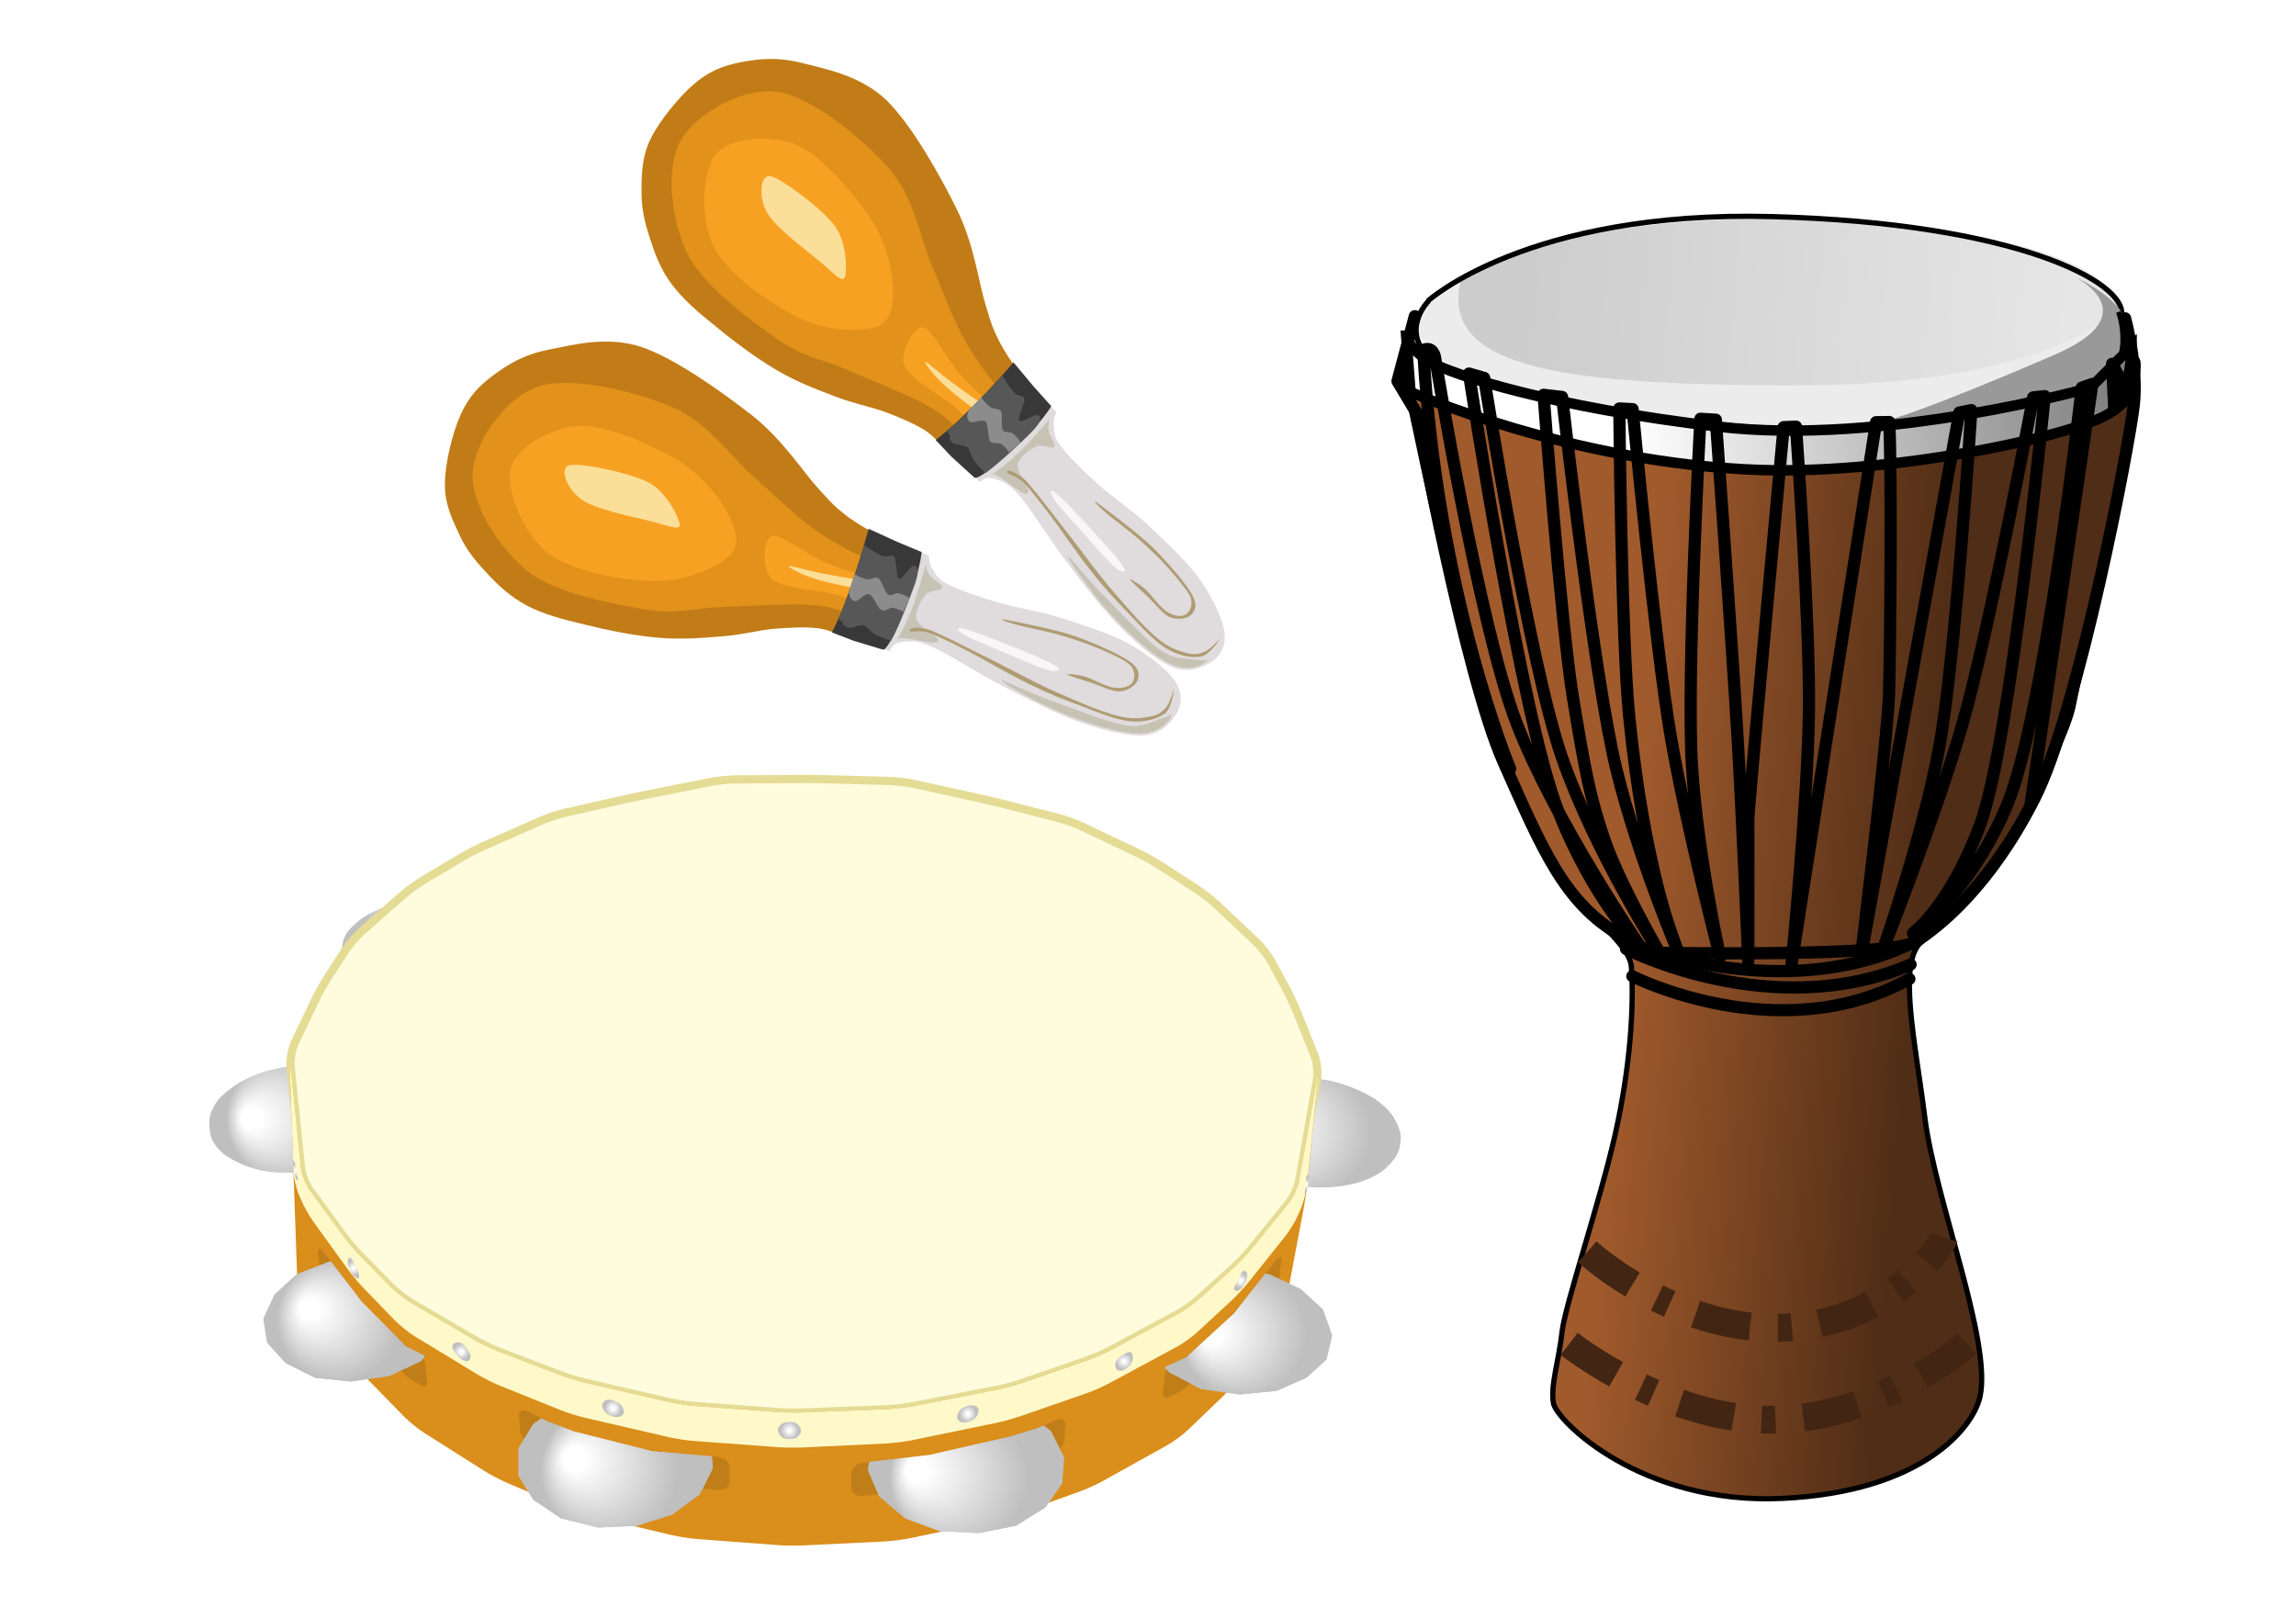 <?xml version="1.0" encoding="UTF-8" standalone="no"?>
<svg
   xmlns:i="http://ns.adobe.com/AdobeIllustrator/10.0/"
   xmlns:dc="http://purl.org/dc/elements/1.1/"
   xmlns:cc="http://creativecommons.org/ns#"
   xmlns:rdf="http://www.w3.org/1999/02/22-rdf-syntax-ns#"
   xmlns:svg="http://www.w3.org/2000/svg"
   xmlns="http://www.w3.org/2000/svg"
   xmlns:xlink="http://www.w3.org/1999/xlink"
   xmlns:sodipodi="http://sodipodi.sourceforge.net/DTD/sodipodi-0.dtd"
   xmlns:inkscape="http://www.inkscape.org/namespaces/inkscape"
   id="svg6794"
   sodipodi:docname="percussion.svg"
   viewBox="0 0 480 336"
   version="1.1"
   inkscape:version="1.0.2-2 (e86c870879, 2021-01-15)"
   width="5in"
   height="3.5in">
  <defs
     id="defs6796">
    <filter
       id="filter7492"
       height="1.216"
       width="1.034"
       y="-0.108"
       x="-0.017"
       inkscape:collect="always">
      <feGaussianBlur
         id="feGaussianBlur7494"
         stdDeviation="2.92"
         inkscape:collect="always" />
    </filter>
    <filter
       id="filter7534"
       height="1.271"
       width="1.155"
       y="-0.136"
       x="-0.078"
       inkscape:collect="always">
      <feGaussianBlur
         id="feGaussianBlur7536"
         stdDeviation="4.722"
         inkscape:collect="always" />
    </filter>
    <linearGradient
       id="linearGradient7594"
       y2="342.9"
       gradientUnits="userSpaceOnUse"
       x2="81.86"
       y1="328.02"
       x1="-83.101"
       inkscape:collect="always">
      <stop
         id="stop7572"
         style="stop-color:#a05a2c"
         offset="0" />
      <stop
         id="stop7574"
         style="stop-color:#502d16"
         offset="1" />
    </linearGradient>
    <linearGradient
       id="linearGradient7596"
       y2="553.67"
       gradientUnits="userSpaceOnUse"
       x2="445.71"
       y1="542.51"
       x1="242.08"
       inkscape:collect="always">
      <stop
         id="stop7506"
         style="stop-color:#cccccc"
         offset="0" />
      <stop
         id="stop7508"
         style="stop-color:#e6e6e6"
         offset="1" />
    </linearGradient>
    <linearGradient
       id="linearGradient7598"
       y2="14.223"
       gradientUnits="userSpaceOnUse"
       x2="195.97"
       y1="50.192"
       x1="-78.14"
       inkscape:collect="always">
      <stop
         id="stop7548"
         style="stop-color:#ffffff"
         offset="0" />
      <stop
         id="stop7550"
         style="stop-color:#808080"
         offset="1" />
    </linearGradient>
    <radialGradient
       cx="-49.282"
       cy="-2.25"
       r="43.552"
       fx="-76.902"
       fy="-3.596"
       id="SVGID_1_"
       gradientUnits="userSpaceOnUse">
      <stop
         id="stop10"
         style="stop-color:#ffffff;stop-opacity:1"
         offset="0.143" />
      <stop
         id="stop12"
         style="stop-color:#bfbfbf;stop-opacity:1"
         offset="0.874" />
    </radialGradient>
    <radialGradient
       cx="-132.174"
       cy="111.378"
       r="47.499"
       fx="-166.735"
       fy="110.966"
       id="SVGID_2_"
       gradientUnits="userSpaceOnUse">
      <stop
         id="stop19"
         style="stop-color:#ffffff;stop-opacity:1"
         offset="0.143" />
      <stop
         id="stop21"
         style="stop-color:#bfbfbf;stop-opacity:1"
         offset="0.874" />
    </radialGradient>
    <radialGradient
       cx="536.356"
       cy="120.494"
       r="47.95"
       fx="502.283"
       fy="116.941"
       id="SVGID_3_"
       gradientUnits="userSpaceOnUse">
      <stop
         id="stop28"
         style="stop-color:#ffffff;stop-opacity:1"
         offset="0.143" />
      <stop
         id="stop30"
         style="stop-color:#bfbfbf;stop-opacity:1"
         offset="0.874" />
    </radialGradient>
    <radialGradient
       inkscape:collect="always"
       xlink:href="#SVGID_4_"
       id="radialGradient3987"
       gradientUnits="userSpaceOnUse"
       cx="493.984"
       cy="252.788"
       r="47.826" />
    <radialGradient
       gradientUnits="userSpaceOnUse"
       id="SVGID_4_"
       r="47.826"
       cy="252.788"
       cx="493.984">
      <stop
         offset="0.143"
         style="stop-color:#ffffff;stop-opacity:1"
         id="stop75" />
      <stop
         offset="0.874"
         style="stop-color:#bfbfbf;stop-opacity:1"
         id="stop77" />
    </radialGradient>
    <radialGradient
       inkscape:collect="always"
       xlink:href="#SVGID_5_"
       id="radialGradient3989"
       gradientUnits="userSpaceOnUse"
       cx="493.984"
       cy="252.788"
       fx="464.879"
       fy="252.581"
       r="47.826" />
    <radialGradient
       gradientUnits="userSpaceOnUse"
       id="SVGID_5_"
       fy="252.581"
       fx="464.879"
       r="47.826"
       cy="252.788"
       cx="493.984">
      <stop
         offset="0.143"
         style="stop-color:#ffffff;stop-opacity:1"
         id="stop84" />
      <stop
         offset="0.874"
         style="stop-color:#bfbfbf;stop-opacity:1"
         id="stop86" />
    </radialGradient>
    <radialGradient
       inkscape:collect="always"
       xlink:href="#SVGID_6_"
       id="radialGradient3991"
       gradientUnits="userSpaceOnUse"
       cx="-100.885"
       cy="244.441"
       r="46.72" />
    <radialGradient
       gradientUnits="userSpaceOnUse"
       id="SVGID_6_"
       r="46.72"
       cy="244.441"
       cx="-100.885">
      <stop
         offset="0.143"
         style="stop-color:#ffffff;stop-opacity:1"
         id="stop95" />
      <stop
         offset="0.874"
         style="stop-color:#bfbfbf;stop-opacity:1"
         id="stop97" />
    </radialGradient>
    <radialGradient
       inkscape:collect="always"
       xlink:href="#SVGID_7_"
       id="radialGradient3993"
       gradientUnits="userSpaceOnUse"
       cx="-100.885"
       cy="244.441"
       fx="-127.554"
       fy="234.743"
       r="46.72" />
    <radialGradient
       gradientUnits="userSpaceOnUse"
       id="SVGID_7_"
       fy="234.743"
       fx="-127.554"
       r="46.72"
       cy="244.441"
       cx="-100.885">
      <stop
         offset="0.143"
         style="stop-color:#ffffff;stop-opacity:1"
         id="stop104" />
      <stop
         offset="0.874"
         style="stop-color:#bfbfbf;stop-opacity:1"
         id="stop106" />
    </radialGradient>
    <radialGradient
       inkscape:collect="always"
       xlink:href="#SVGID_8_"
       id="radialGradient3995"
       gradientUnits="userSpaceOnUse"
       cx="308.073"
       cy="348.273"
       r="51.97" />
    <radialGradient
       gradientUnits="userSpaceOnUse"
       id="SVGID_8_"
       r="51.97"
       cy="348.273"
       cx="308.073">
      <stop
         offset="0.143"
         style="stop-color:#ffffff;stop-opacity:1"
         id="stop115" />
      <stop
         offset="0.874"
         style="stop-color:#bfbfbf;stop-opacity:1"
         id="stop117" />
    </radialGradient>
    <radialGradient
       inkscape:collect="always"
       xlink:href="#SVGID_9_"
       id="radialGradient3997"
       gradientUnits="userSpaceOnUse"
       cx="308.073"
       cy="348.273"
       fx="270.284"
       fy="341.771"
       r="51.97" />
    <radialGradient
       gradientUnits="userSpaceOnUse"
       id="SVGID_9_"
       fy="341.771"
       fx="270.284"
       r="51.97"
       cy="348.273"
       cx="308.073">
      <stop
         offset="0.143"
         style="stop-color:#ffffff;stop-opacity:1"
         id="stop124" />
      <stop
         offset="0.874"
         style="stop-color:#bfbfbf;stop-opacity:1"
         id="stop126" />
    </radialGradient>
    <radialGradient
       inkscape:collect="always"
       xlink:href="#SVGID_10_"
       id="radialGradient3999"
       gradientUnits="userSpaceOnUse"
       cx="77.734"
       cy="344.092"
       r="51.778" />
    <radialGradient
       gradientUnits="userSpaceOnUse"
       id="SVGID_10_"
       r="51.778"
       cy="344.092"
       cx="77.734">
      <stop
         offset="0.143"
         style="stop-color:#ffffff;stop-opacity:1"
         id="stop135" />
      <stop
         offset="0.874"
         style="stop-color:#bfbfbf;stop-opacity:1"
         id="stop137" />
    </radialGradient>
    <radialGradient
       inkscape:collect="always"
       xlink:href="#SVGID_11_"
       id="radialGradient4001"
       gradientUnits="userSpaceOnUse"
       cx="77.734"
       cy="344.092"
       fx="45.96"
       fy="333.122"
       r="51.778" />
    <radialGradient
       gradientUnits="userSpaceOnUse"
       id="SVGID_11_"
       fy="333.122"
       fx="45.96"
       r="51.778"
       cy="344.092"
       cx="77.734">
      <stop
         offset="0.143"
         style="stop-color:#ffffff;stop-opacity:1"
         id="stop144" />
      <stop
         offset="0.874"
         style="stop-color:#bfbfbf;stop-opacity:1"
         id="stop146" />
    </radialGradient>
    <radialGradient
       inkscape:collect="always"
       xlink:href="#SVGID_12_"
       id="radialGradient4003"
       gradientUnits="userSpaceOnUse"
       cx="-132.72"
       cy="145.308"
       r="4.725" />
    <radialGradient
       gradientUnits="userSpaceOnUse"
       id="SVGID_12_"
       r="4.725"
       cy="145.308"
       cx="-132.72">
      <stop
         offset="0.143"
         style="stop-color:#ffffff;stop-opacity:1"
         id="stop157" />
      <stop
         offset="0.874"
         style="stop-color:#bfbfbf;stop-opacity:1"
         id="stop159" />
    </radialGradient>
    <radialGradient
       inkscape:collect="always"
       xlink:href="#SVGID_13_"
       id="radialGradient4005"
       gradientUnits="userSpaceOnUse"
       cx="531.951"
       cy="154.441"
       r="4.46" />
    <radialGradient
       gradientUnits="userSpaceOnUse"
       id="SVGID_13_"
       r="4.46"
       cy="154.441"
       cx="531.951">
      <stop
         offset="0.143"
         style="stop-color:#ffffff;stop-opacity:1"
         id="stop166" />
      <stop
         offset="0.874"
         style="stop-color:#bfbfbf;stop-opacity:1"
         id="stop168" />
    </radialGradient>
    <radialGradient
       inkscape:collect="always"
       xlink:href="#SVGID_14_"
       id="radialGradient4007"
       gradientUnits="userSpaceOnUse"
       cx="-94.592"
       cy="209.389"
       r="5.477" />
    <radialGradient
       gradientUnits="userSpaceOnUse"
       id="SVGID_14_"
       r="5.477"
       cy="209.389"
       cx="-94.592">
      <stop
         offset="0.143"
         style="stop-color:#ffffff;stop-opacity:1"
         id="stop175" />
      <stop
         offset="0.874"
         style="stop-color:#bfbfbf;stop-opacity:1"
         id="stop177" />
    </radialGradient>
    <radialGradient
       inkscape:collect="always"
       xlink:href="#SVGID_15_"
       id="radialGradient4009"
       gradientUnits="userSpaceOnUse"
       cx="488.574"
       cy="217.735"
       r="5.624" />
    <radialGradient
       gradientUnits="userSpaceOnUse"
       id="SVGID_15_"
       r="5.624"
       cy="217.735"
       cx="488.574">
      <stop
         offset="0.143"
         style="stop-color:#ffffff;stop-opacity:1"
         id="stop184" />
      <stop
         offset="0.874"
         style="stop-color:#bfbfbf;stop-opacity:1"
         id="stop186" />
    </radialGradient>
    <radialGradient
       inkscape:collect="always"
       xlink:href="#SVGID_16_"
       id="radialGradient4011"
       gradientUnits="userSpaceOnUse"
       cx="-23.635"
       cy="264.418"
       r="6.086" />
    <radialGradient
       gradientUnits="userSpaceOnUse"
       id="SVGID_16_"
       r="6.086"
       cy="264.418"
       cx="-23.635">
      <stop
         offset="0.143"
         style="stop-color:#ffffff;stop-opacity:1"
         id="stop193" />
      <stop
         offset="0.874"
         style="stop-color:#bfbfbf;stop-opacity:1"
         id="stop195" />
    </radialGradient>
    <radialGradient
       inkscape:collect="always"
       xlink:href="#SVGID_17_"
       id="radialGradient4013"
       gradientUnits="userSpaceOnUse"
       cx="411.991"
       cy="270.72"
       r="5.995" />
    <radialGradient
       gradientUnits="userSpaceOnUse"
       id="SVGID_17_"
       r="5.995"
       cy="270.72"
       cx="411.991">
      <stop
         offset="0.143"
         style="stop-color:#ffffff;stop-opacity:1"
         id="stop202" />
      <stop
         offset="0.874"
         style="stop-color:#bfbfbf;stop-opacity:1"
         id="stop204" />
    </radialGradient>
    <radialGradient
       inkscape:collect="always"
       xlink:href="#SVGID_18_"
       id="radialGradient4015"
       gradientUnits="userSpaceOnUse"
       cx="75.959"
       cy="301.613"
       r="6.456" />
    <radialGradient
       gradientUnits="userSpaceOnUse"
       id="SVGID_18_"
       r="6.456"
       cy="301.613"
       cx="75.959">
      <stop
         offset="0.143"
         style="stop-color:#ffffff;stop-opacity:1"
         id="stop211" />
      <stop
         offset="0.874"
         style="stop-color:#bfbfbf;stop-opacity:1"
         id="stop213" />
    </radialGradient>
    <radialGradient
       inkscape:collect="always"
       xlink:href="#SVGID_19_"
       id="radialGradient4017"
       gradientUnits="userSpaceOnUse"
       cx="309.295"
       cy="305.259"
       r="6.386" />
    <radialGradient
       gradientUnits="userSpaceOnUse"
       id="SVGID_19_"
       r="6.386"
       cy="305.259"
       cx="309.295">
      <stop
         offset="0.143"
         style="stop-color:#ffffff;stop-opacity:1"
         id="stop220" />
      <stop
         offset="0.874"
         style="stop-color:#bfbfbf;stop-opacity:1"
         id="stop222" />
    </radialGradient>
    <radialGradient
       inkscape:collect="always"
       xlink:href="#SVGID_20_"
       id="radialGradient4019"
       gradientUnits="userSpaceOnUse"
       cx="191.994"
       cy="316.199"
       r="6.704" />
    <radialGradient
       gradientUnits="userSpaceOnUse"
       id="SVGID_20_"
       r="6.704"
       cy="316.199"
       cx="191.994">
      <stop
         offset="0.143"
         style="stop-color:#ffffff;stop-opacity:1"
         id="stop229" />
      <stop
         offset="0.874"
         style="stop-color:#bfbfbf;stop-opacity:1"
         id="stop231" />
    </radialGradient>
  </defs>
  <sodipodi:namedview
     id="base"
     bordercolor="#666666"
     inkscape:pageshadow="2"
     inkscape:window-y="-8"
     pagecolor="#ffffff"
     inkscape:window-height="1017"
     inkscape:window-maximized="1"
     inkscape:zoom="0.5007615"
     inkscape:window-x="-8"
     showgrid="false"
     borderopacity="1.0"
     inkscape:current-layer="layer1"
     inkscape:cx="800.52452"
     inkscape:cy="448.55191"
     inkscape:window-width="1920"
     inkscape:pageopacity="0.0"
     inkscape:document-units="px"
     inkscape:document-rotation="0"
     units="in" />
  <g
     id="layer1"
     inkscape:label="Layer 1"
     inkscape:groupmode="layer">
    <g
       id="g7623"
       transform="matrix(0.365,0,0,0.365,326.714,-92.687)">
      <g
         id="g7578"
         transform="translate(119.91,464.26)">
        <path
           id="path7568"
           sodipodi:nodetypes="zssssssssscsssssz"
           style="fill:url(#linearGradient7594);stroke:#000000;stroke-width:3"
           inkscape:connector-curvature="0"
           d="m -125.27,593.45 c 1.765,10.086 50.233,58.295 130.85,54.574 80.622,-3.72 109.62,-40.65 113.49,-58.29 6.93,-31.57 -25.775,-112.81 -31.628,-160 -5.351,-43.15 -16.186,-90.01 -1.24,-101.09 35.968,-26.67 81.238,-109.77 86.198,-134.57 4.96,-24.81 38.45,-181.09 37.21,-195.97 C 208.37,-16.781 198.94,35.26 132.09,40.893 21.71,50.196 -32.25,59.498 -85.58,45.855 -138.91,32.211 -186.05,22.909 -202.17,1.823 c -16.124,-21.085 -7.442,8.682 -7.442,8.682 0,0 27.287,132.71 37.209,157.52 9.922,24.806 34.689,112.76 57.054,133.95 23.566,22.326 34.109,32.868 34.729,41.55 1.6,22.406 -0.62,57.674 -9.302,96.124 -8.639,38.259 -28.693,97.62 -30.388,112.87 -1.861,16.744 -6.727,30.844 -4.961,40.93 z" />
        <path
           id="path7366"
           style="fill:url(#linearGradient7596)"
           d="m 461.81,556.65 c 0,27.614 -55.817,50 -124.67,50 -68.854,0 -136.24,-29.408 -124.67,-50 14.824,-26.374 55.817,-50 124.67,-50 68.854,0 124.67,22.386 124.67,50 z"
           sodipodi:nodetypes="sssss"
           inkscape:connector-curvature="0"
           transform="matrix(1.59,0,0,1,-537.4,-591.54)" />
        <path
           id="path7452"
           sodipodi:nodetypes="csccccsc"
           style="fill:#ececec;filter:url(#filter7492)"
           inkscape:connector-curvature="0"
           d="m -178.6,-48.741 c 0,0 -110.39,34.218 127.75,76.607 C 102.4,55.145 172.4,7.073 172.4,7.073 l 33.488,-24.952 -11.163,-15.03 -3.721,5.326 c 0,0 -42.171,38.012 -174.88,38.012 -132.709,0 -205.89,-8.828 -194.73,-59.17 z" />
        <path
           id="path7405"
           sodipodi:nodetypes="csc"
           style="fill:none;stroke:#000000;stroke-width:3"
           inkscape:connector-curvature="0"
           d="m -197.21,-37.87 c 0,0 57.054,-52.093 197.21,-48.372 140.16,3.721 202.8,37.753 200.16,56.288" />
        <path
           id="path7470"
           sodipodi:nodetypes="csccccsc"
           d="m -205.89,-29.188 c 0,0 -2.481,48.372 152.56,60.775 C 101.711,43.99 169.92,12.982 169.92,12.982 l 35.969,-19.845 -9.922,-24.806 -7.442,13.643 c 0,0 -48.372,38.45 -181.09,38.45 -132.71,0 -168.68,-22.326 -213.33,-49.612 z"
           style="fill:#ececec"
           inkscape:connector-curvature="0" />
        <path
           id="path7512"
           sodipodi:nodetypes="cssssc"
           style="fill:#999999;filter:url(#filter7534)"
           inkscape:connector-curvature="0"
           d="m 173.64,-51.514 c 0,0 42.744,21.017 -12.403,44.651 -8.68,3.721 -83.1,35.969 -100.46,38.45 -17.369,2.481 101.7,-6.202 124.03,-17.364 22.326,-11.163 23.566,-32.248 16.124,-44.651 -7.442,-12.403 -27.287,-21.085 -27.287,-21.085 z" />
        <path
           id="path7540"
           sodipodi:nodetypes="cscssc"
           style="fill:none;stroke:#000000;stroke-width:3"
           inkscape:connector-curvature="0"
           d="m -196.67,-38.024 c 0,0 -31.551,31.161 36.666,49.766 68.217,18.605 160,23.566 160,23.566 0,0 70.505,1.554 133.95,-11.163 54.178,-10.859 55.814,-21.085 62.016,-24.806 6.202,-3.721 6.202,-21.085 2.481,-31.008" />
        <path
           id="path7544"
           sodipodi:nodetypes="ccssccssc"
           style="fill:url(#linearGradient7598);stroke:#000000;stroke-width:6"
           inkscape:connector-curvature="0"
           d="m -209.61,-18.025 2.481,32.248 c 0,0 93.023,40.93 199.69,44.651 81.818,2.854 193.49,-22.326 203.41,-34.729 9.922,-12.403 9.922,-35.969 9.922,-35.969 l -23.566,23.566 c 0,0 -117.83,33.488 -213.33,22.326 -95.5,-11.163 -152.56,-29.768 -164.96,-37.21 -12.4,-7.442 -13.64,-14.883 -13.64,-14.883 z" />
        <path
           id="path7554"
           sodipodi:nodetypes="cc"
           style="fill:none;stroke:#000000;stroke-width:7;stroke-linecap:round"
           inkscape:connector-curvature="0"
           d="m -84.341,329.26 c 0,0 91.285,38.455 168.18,-1.235" />
        <path
           id="path7556"
           sodipodi:nodetypes="cc"
           d="m -83.658,333.24 c 0,0 83.44,43.107 162.95,8.954"
           style="fill:none;stroke:#000000;stroke-width:7;stroke-linecap:round"
           inkscape:connector-curvature="0" />
        <path
           id="path7558"
           sodipodi:nodetypes="cc"
           style="fill:none;stroke:#000000;stroke-width:6.929;stroke-linecap:round"
           inkscape:connector-curvature="0"
           d="m -80.102,348.87 c 0,0 84.181,42.824 158.74,1.589" />
        <path
           id="path7562"
           sodipodi:nodetypes="ccczczcczczccczccczcczczcczczcczzczcczzczcczczccc"
           style="fill:none;stroke:#000000;stroke-width:7;stroke-linecap:round;stroke-linejoin:round"
           inkscape:connector-curvature="0"
           d="m 147.99,250.83 35.42,-241.21 -6.05,2.122 c 0,0 -21.308,189.52 -43.411,240.62 -22.102,51.101 -53.333,71.938 -53.333,71.938 0,0 20.96,-15.116 38.45,-62.016 17.489,-46.9 37.056,-245.69 37.056,-245.69 l -6.592,0.725 c 0,0 -25.43,134.62 -40.387,186.67 -14.957,52.051 -45.891,130.23 -45.891,130.23 0,0 22.7,-64.287 32.248,-115.35 9.55,-51.06 18.61,-194.26 18.61,-194.26 l -6.898,1.394 -56.357,311.95 c 0,0 15.403,-126.02 16.124,-151.32 0.721,-25.296 1.564,-128.36 0.081,-155.23 -2.584,0.154 -7.523,0.11 -7.523,0.11 l -48.374,310.15 c 0,0 9.345,-93.769 9.922,-145.12 0.578,-51.348 -7.442,-162.48 -7.442,-162.48 l -7.052,0.307 c 0,0 -20.235,217.99 -20.235,224.19 v 81.86 c 0,0 -3.189,-77.718 -6.202,-128.99 -3.013,-51.27 -12.403,-181.32 -12.403,-181.32 l -8.835,-0.544 c 0,0 -8.065,148.28 -4.808,199.23 3.257,50.952 16.124,109.15 16.124,109.15 0,0 -19.794,-76.078 -28.527,-127.75 -8.732,-51.68 -21.628,-186.14 -21.628,-186.14 l -7.595,-0.39 c 0,0 1.146,131.93 5.658,176.6 4.512,44.665 10.505,73.685 16.124,96.744 5.619,23.059 13.643,42.171 13.643,42.171 0,0 -24.444,-56.759 -37.209,-109.15 -12.768,-52.38 -31.008,-212.95 -31.008,-212.95 l -10.619,-1.24 c 0,0 10.032,131.77 16.821,173.27 6.789,41.492 10.005,58.634 18.605,83.101 8.6,24.467 31.008,63.256 31.008,63.256 0,0 -37.033,-57.677 -55.814,-111.63 -18.78,-53.96 -44.65,-217.69 -44.65,-217.69 l -8.682,-2.481 c 0,0 30.054,196.85 50.853,249.93 20.799,53.078 47.132,78.14 47.132,78.14 0,0 -49.257,-72.159 -70.698,-127.75 -21.441,-55.593 -46.742,-209.7 -46.742,-209.7 0,0 -1.084,-6.641 -6.745,-4.125 7.926,140.02 49.766,239.87 49.766,239.87" />
        <path
           id="path7564"
           style="fill:none;stroke:#000000;stroke-width:7;stroke-linecap:round;stroke-linejoin:round"
           inkscape:connector-curvature="0"
           d="m 194.73,-1.901 1.24,26.047 8.682,-7.442 z" />
        <path
           id="path7566"
           sodipodi:nodetypes="ccczscszsc"
           style="fill:none;stroke:#000000;stroke-width:7;stroke-linecap:round;stroke-linejoin:round"
           inkscape:connector-curvature="0"
           d="m -204.65,-29.188 -9.922,37.209 11.163,18.605 c 0,0 27.561,150.13 49.612,199.69 22.052,49.561 34.729,80.62 66.977,99.225 32.248,18.605 22.326,9.922 22.326,9.922 0,0 132.71,2.481 146.36,-6.202 13.643,-8.682 42.541,-31.458 68.217,-81.86 25.676,-50.403 54.574,-203.41 57.054,-225.74 2.481,-22.326 -4.961,-49.612 -4.961,-49.612" />
      </g>
      <path
         id="path7619"
         d="m 3.721,1023.8 c 0,0 56.262,44.642 117.83,43.411 62.016,-1.24 114.11,-44.651 115.35,-49.612"
         sodipodi:nodetypes="csc"
         style="fill:none;stroke:#422512;stroke-width:16;stroke-linejoin:bevel;stroke-dasharray:32, 16, 8, 16"
         inkscape:connector-curvature="0" />
      <path
         id="path7621"
         sodipodi:nodetypes="csc"
         style="fill:none;stroke:#422512;stroke-width:16;stroke-linejoin:bevel;stroke-dasharray:32, 16, 8, 16"
         inkscape:connector-curvature="0"
         d="m 14.034,971.08 c 0,0 48.597,44.738 110.16,43.506 62.016,-1.24 92.856,-46.561 94.096,-51.522" />
    </g>
    <g
       id="g3"
       transform="matrix(0.318,0,0,0.318,103.978,198.553)">
      <g
         id="g5">
        <g
           id="g7">
          <radialGradient
             cx="-49.282"
             cy="-2.25"
             r="43.552"
             fx="-76.902"
             fy="-3.596"
             id="radialGradient1064"
             gradientUnits="userSpaceOnUse">
            <stop
               id="stop1060"
               style="stop-color:#ffffff;stop-opacity:1"
               offset="0.143" />
            <stop
               id="stop1062"
               style="stop-color:#bfbfbf;stop-opacity:1"
               offset="0.874" />
          </radialGradient>
          <path
             d="m -88.401,-20.966 c -3.892,2.594 -8.717,7.178 -10.722,10.186 -2.005,3.008 -3.373,8.478 -3.039,12.155 0.334,3.677 2.522,9.147 4.862,12.155 2.34,3.008 7.729,7.074 11.976,9.034 l 0.36,0.166 c 4.246,1.96 11.489,4.229 16.095,5.042 l 3.914,0.69 c 4.606,0.812 12.175,1.03 16.82,0.484 l 3.771,-0.443 c 4.645,-0.546 12.098,-2.135 16.562,-3.53 l 3.216,-1.005 c 4.464,-1.395 11.301,-4.659 15.192,-7.254 L -8.96,16.425 C -5.067,13.83 -0.515,8.973 1.156,5.63 2.827,2.287 3.922,-3.183 3.588,-6.525 c -0.334,-3.342 -2.796,-8.539 -5.47,-11.547 -2.674,-3.008 -8.337,-7.074 -12.583,-9.034 l -0.357,-0.165 c -4.247,-1.96 -11.482,-4.269 -16.08,-5.13 l -2.733,-0.513 c -4.597,-0.861 -12.156,-1.092 -16.797,-0.512 l -2.57,0.321 c -4.641,0.58 -12.091,2.196 -16.555,3.591 l -3.215,1.005 c -4.464,1.395 -11.301,4.659 -15.192,7.253 z"
             id="path14"
             style="fill:url(#SVGID_1_)"
             inkscape:connector-curvature="0" />
        </g>
        <g
           id="g16">
          <radialGradient
             cx="-132.174"
             cy="111.378"
             r="47.499"
             fx="-166.735"
             fy="110.966"
             id="radialGradient1072"
             gradientUnits="userSpaceOnUse">
            <stop
               id="stop1068"
               style="stop-color:#ffffff;stop-opacity:1"
               offset="0.143" />
            <stop
               id="stop1070"
               style="stop-color:#bfbfbf;stop-opacity:1"
               offset="0.874" />
          </radialGradient>
          <path
             d="m -105.592,78.666 c -4.464,-1.395 -11.943,-2.537 -16.621,-2.537 h -4.871 c -4.677,0 -12.24,0.83 -16.805,1.845 l -5.277,1.173 c -4.565,1.015 -11.678,3.646 -15.805,5.847 l -3.226,1.72 c -4.127,2.201 -10.209,6.708 -13.517,10.015 l -0.129,0.129 c -3.307,3.307 -6.56,9.295 -7.229,13.307 -0.669,4.012 -0.121,10.301 1.216,13.978 1.337,3.677 5.615,8.807 9.507,11.401 l 0.435,0.29 c 3.892,2.594 10.728,5.858 15.192,7.253 l 3.214,1.004 c 4.464,1.395 11.943,2.537 16.621,2.537 h 6.088 c 4.677,0 12.24,-0.83 16.806,-1.844 l 5.275,-1.172 c 4.566,-1.014 11.678,-3.645 15.805,-5.846 l 3.226,-1.721 c 4.127,-2.201 9.927,-6.963 12.889,-10.583 l 0.17,-0.208 c 2.962,-3.62 6.206,-9.589 7.208,-13.267 1.002,-3.678 0.182,-9.694 -1.824,-13.371 -2.006,-3.677 -6.655,-8.873 -10.332,-11.547 -3.677,-2.674 -10.337,-6.003 -14.802,-7.398 z"
             id="path23"
             style="fill:url(#SVGID_2_)"
             inkscape:connector-curvature="0" />
        </g>
        <g
           id="g25">
          <radialGradient
             cx="536.356"
             cy="120.494"
             r="47.95"
             fx="502.283"
             fy="116.941"
             id="radialGradient1080"
             gradientUnits="userSpaceOnUse">
            <stop
               id="stop1076"
               style="stop-color:#ffffff;stop-opacity:1"
               offset="0.143" />
            <stop
               id="stop1078"
               style="stop-color:#bfbfbf;stop-opacity:1"
               offset="0.874" />
          </radialGradient>
          <path
             d="m 478.85,119.28 c 0.335,3.676 2.796,9.693 5.471,13.37 2.674,3.677 8.143,8.654 12.153,11.06 l 3.649,2.189 c 4.011,2.406 10.979,5.399 15.485,6.651 l 5.491,1.524 c 4.506,1.252 12.021,2.276 16.697,2.276 h 6.086 c 4.677,0 12.229,-0.877 16.781,-1.947 l 4.109,-0.968 c 4.554,-1.071 11.463,-4.07 15.354,-6.664 l 0.433,-0.289 c 3.893,-2.594 8.717,-7.725 10.723,-11.402 2.006,-3.677 3.101,-9.967 2.432,-13.979 -0.669,-4.011 -3.639,-10.254 -6.601,-13.875 l -0.169,-0.207 c -2.962,-3.62 -8.762,-8.383 -12.889,-10.583 l -3.226,-1.721 c -4.127,-2.201 -11.175,-5.082 -15.662,-6.401 l -4.347,-1.279 c -4.487,-1.32 -11.985,-2.4 -16.662,-2.4 h -6.087 c -4.677,0 -12.217,0.928 -16.754,2.063 l -2.947,0.737 c -4.537,1.135 -11.435,4.186 -15.325,6.78 l -0.436,0.29 c -3.893,2.595 -8.717,7.726 -10.723,11.403 -2.006,3.677 -3.37,9.696 -3.036,13.372 z"
             id="path32"
             style="fill:url(#SVGID_3_)"
             inkscape:connector-curvature="0" />
        </g>
      </g>
    </g>
    <g
       id="g3877"
       transform="matrix(0.318,0,0,0.318,115.289,197.695)">
      <g
         transform="translate(-35.535,2.693)"
         style="stroke:#e4dc95;stroke-width:5.4;stroke-miterlimit:4;stroke-dasharray:none;stroke-opacity:1"
         id="g34">
        <path
           inkscape:connector-curvature="0"
           style="fill:#fffcde;stroke:#e4dc95;stroke-width:5.4;stroke-miterlimit:4;stroke-dasharray:none;stroke-opacity:1"
           id="path36"
           d="m 316.783,-99.515 c 4.568,1.004 12.014,2.771 16.546,3.927 l 35.179,8.969 c 4.532,1.156 11.697,3.741 15.923,5.746 l 36.294,17.219 c 4.226,2.005 10.897,5.721 14.827,8.257 l 23.999,15.495 c 3.93,2.537 9.931,7.236 13.335,10.442 l 25.907,24.397 c 3.404,3.207 8.01,9.197 10.232,13.312 l 9.541,17.657 c 2.223,4.115 5.466,11.033 7.207,15.375 l 11.295,28.171 c 1.741,4.341 2.5,11.662 1.688,16.268 l -4.337,24.578 c -0.812,4.606 -2.143,12.143 -2.955,16.749 l -4.338,24.578 c -0.812,4.605 -3.892,11.343 -6.843,14.972 l -24.52,30.155 c -2.951,3.629 -8.198,9.17 -11.661,12.314 l -22.659,20.577 c -3.463,3.145 -9.664,7.534 -13.78,9.755 l -43.983,23.728 c -4.116,2.221 -11.1,5.293 -15.518,6.827 l -42.885,14.886 c -4.418,1.534 -11.788,3.525 -16.378,4.425 l -55.633,10.906 c -4.59,0.899 -12.169,1.786 -16.842,1.97 l -55.329,2.171 c -4.673,0.184 -12.313,0.054 -16.978,-0.289 l -54.753,-4.023 c -4.665,-0.343 -12.209,-1.486 -16.766,-2.542 L 57.452,284.686 C 52.895,283.63 45.595,281.397 41.227,279.722 L 0.588,264.131 c -4.367,-1.675 -11.244,-4.976 -15.283,-7.335 l -41.836,-24.439 c -4.039,-2.359 -10.032,-7.013 -13.318,-10.341 l -20.26,-20.518 c -3.286,-3.328 -8.237,-9.138 -11.001,-12.91 l -22.158,-30.239 c -2.765,-3.772 -5.418,-10.666 -5.897,-15.318 l -2.513,-24.408 c -0.479,-4.652 -1.263,-12.266 -1.742,-16.918 l -2.513,-24.409 c -0.479,-4.652 0.775,-11.914 2.788,-16.135 l 13.346,-27.998 c 2.013,-4.222 5.734,-10.892 8.271,-14.821 l 11.44,-17.723 c 2.537,-3.929 7.482,-9.676 10.99,-12.77 l 26.749,-23.591 c 3.508,-3.094 9.667,-7.582 13.686,-9.973 l 24.888,-14.807 c 4.02,-2.392 10.81,-5.891 15.09,-7.776 l 37.31,-16.438 c 4.28,-1.885 11.515,-4.272 16.077,-5.304 l 36.286,-8.205 c 4.562,-1.031 12.047,-2.623 16.634,-3.537 l 42.271,-8.423 c 4.587,-0.914 12.167,-1.688 16.844,-1.721 l 41.943,-0.29 c 4.678,-0.033 12.329,0.046 17.005,0.175 l 41.951,1.155 c 4.676,0.129 12.238,1.056 16.807,2.061 z" />
      </g>
      <g
         transform="translate(-35.535,2.693)"
         id="g38">
        <path
           inkscape:connector-curvature="0"
           style="fill:#da8e1b"
           id="path40"
           d="m 440.425,325.797 c 4.086,-2.275 10.192,-6.784 13.569,-10.021 l 21.755,-20.85 c 3.377,-3.236 8.482,-8.909 11.346,-12.608 l 23.621,-30.509 c 2.863,-3.699 5.915,-10.485 6.78,-15.081 l 4.753,-25.222 c 0.865,-4.596 2.283,-12.117 3.148,-16.713 l 4.753,-25.223 c 0.865,-4.596 1.96,-12.164 2.433,-16.817 l 2.537,-25.013 c 0.473,-4.653 1.245,-12.268 1.717,-16.921 l 2.538,-25.014 c 0.472,-4.653 0.193,-4.692 -0.619,-0.086 l -4.337,24.578 c -0.812,4.606 -2.143,12.143 -2.955,16.749 l -4.338,24.578 c -0.812,4.605 -3.892,11.343 -6.843,14.972 l -24.52,30.155 c -2.951,3.629 -8.198,9.17 -11.661,12.314 l -22.659,20.577 c -3.463,3.145 -9.664,7.534 -13.78,9.755 l -43.983,23.728 c -4.116,2.221 -11.1,5.293 -15.518,6.827 l -42.885,14.886 c -4.418,1.534 -11.788,3.525 -16.378,4.425 l -55.633,10.906 c -4.59,0.899 -12.169,1.786 -16.842,1.97 l -55.329,2.171 c -4.673,0.184 -12.313,0.054 -16.978,-0.289 l -54.753,-4.023 c -4.665,-0.343 -12.209,-1.486 -16.766,-2.542 L 57.452,284.685 c -4.557,-1.056 -11.857,-3.289 -16.225,-4.964 L 0.588,264.131 c -4.367,-1.675 -11.244,-4.976 -15.283,-7.335 l -41.836,-24.439 c -4.039,-2.359 -10.032,-7.013 -13.318,-10.341 l -20.26,-20.518 c -3.286,-3.328 -8.237,-9.138 -11.001,-12.91 l -22.158,-30.239 c -2.765,-3.772 -5.418,-10.666 -5.897,-15.318 l -2.513,-24.408 c -0.479,-4.652 -1.263,-12.266 -1.742,-16.918 l -2.513,-24.409 c -0.479,-4.652 -0.736,-4.635 -0.572,0.04 l 2.135,60.617 c 0.165,4.674 0.434,12.323 0.599,16.998 l 2.135,60.616 c 0.165,4.675 2.608,11.551 5.43,15.281 l 27.725,36.649 c 2.822,3.73 7.805,9.52 11.074,12.864 l 26.099,26.71 c 3.269,3.345 9.177,8.129 13.129,10.63 L -8.46,342.84 c 3.952,2.501 10.709,6.039 15.017,7.862 l 38.428,16.266 c 4.307,1.823 11.554,4.199 16.104,5.28 l 53.345,12.678 c 4.55,1.081 12.089,2.254 16.753,2.605 l 52.932,3.991 c 4.664,0.352 12.302,0.453 16.974,0.225 l 53.511,-2.616 c 4.672,-0.229 12.239,-1.2 16.817,-2.161 l 53.853,-11.295 c 4.578,-0.961 11.926,-3.036 16.329,-4.614 l 41.117,-14.728 c 4.403,-1.578 11.35,-4.729 15.436,-7.005 z" />
      </g>
      <g
         transform="translate(-35.535,2.693)"
         id="g44">
        <g
           id="g46">
          <g
             id="g48">
            <path
               inkscape:connector-curvature="0"
               style="fill:#c07e18"
               id="path50"
               d="m 440.259,294.615 c -1.839,0.836 -3.069,-0.941 -2.735,-3.95 0.334,-3.009 0.881,-7.931 1.215,-10.939 0.335,-3.009 2.112,-6.153 3.951,-6.989 1.839,-0.836 4.847,-2.203 6.686,-3.039 1.839,-0.836 6.164,-4.105 9.611,-7.266 l 19.065,-17.479 c 3.448,-3.161 8.63,-8.759 11.516,-12.439 l 21.109,-26.927 c 2.886,-3.681 4.974,-4.231 4.64,-1.223 -0.335,3.009 -0.882,7.931 -1.217,10.939 -0.334,3.009 -2.969,8.481 -5.854,12.162 l -21.109,26.927 c -2.886,3.681 -8.067,9.278 -11.516,12.439 l -19.065,17.479 c -3.447,3.16 -7.772,6.43 -9.611,7.266 -1.839,0.836 -4.847,2.203 -6.686,3.039 z" />
          </g>
          <g
             id="g52">
            <path
               inkscape:connector-curvature="0"
               style="fill:#c07e18"
               id="path54"
               d="m -117.962,198.387 c -0.334,-2.842 1.72,-2.128 4.564,1.585 l 18.829,24.582 c 2.844,3.713 7.858,9.476 11.143,12.806 l 17.229,17.471 c 3.284,3.33 7.339,6.738 9.01,7.574 1.671,0.836 4.406,2.203 6.077,3.039 1.671,0.835 3.312,3.98 3.646,6.988 0.334,3.009 0.881,7.932 1.216,10.94 0.334,3.009 -0.896,4.649 -2.735,3.646 -1.838,-1.003 -4.846,-2.644 -6.685,-3.646 -1.839,-1.003 -6.001,-4.576 -9.25,-7.94 l -16.75,-17.346 c -3.249,-3.364 -8.203,-9.179 -11.01,-12.92 l -18.359,-24.479 c -2.807,-3.741 -5.376,-9.128 -5.71,-11.969 -0.333,-2.841 -0.88,-7.49 -1.215,-10.331 z" />
          </g>
          <g
             id="g56">
            <path
               inkscape:connector-curvature="0"
               style="fill:#c07e18"
               id="path58"
               d="m 241.156,359.143 c -4.645,0.554 -8.444,-1.455 -8.444,-4.464 0,-3.009 0,-7.931 0,-10.939 0,-3.008 3.801,-5.917 8.445,-6.464 l 34.769,-4.09 c 4.645,-0.547 12.177,-1.843 16.737,-2.88 l 35.075,-7.976 c 4.561,-1.037 11.956,-2.989 16.435,-4.338 l 2.555,-0.77 c 4.479,-1.349 11.63,-4.027 15.893,-5.952 l 3.341,-1.508 c 4.263,-1.925 7.613,-1.039 7.446,1.97 -0.168,3.009 -0.441,7.931 -0.608,10.939 -0.167,3.008 -3.791,7.045 -8.054,8.97 l -3.34,1.508 c -4.263,1.925 -11.414,4.604 -15.893,5.952 l -2.556,0.77 c -4.479,1.349 -11.872,3.311 -16.43,4.359 l -34.478,7.933 c -4.558,1.049 -12.087,2.359 -16.731,2.913 z" />
          </g>
          <g
             id="g60">
            <path
               inkscape:connector-curvature="0"
               style="fill:#c07e18"
               id="path62"
               d="m 14.832,316.594 c 0.167,3.009 3.727,7.182 7.91,9.273 l 3.021,1.511 c 4.183,2.092 11.224,5.049 15.646,6.572 l 2.153,0.742 c 4.422,1.523 11.735,3.764 16.252,4.979 l 34.02,9.152 c 4.517,1.215 12.02,2.592 16.673,3.059 l 33.521,3.366 c 4.654,0.467 8.461,-1.611 8.461,-4.62 0,-3.009 0,-7.931 0,-10.939 0,-3.008 -3.812,-5.803 -8.472,-6.21 l -34.108,-2.978 c -4.66,-0.407 -12.181,-1.682 -16.714,-2.833 l -34.567,-8.777 c -4.533,-1.151 -11.822,-3.445 -16.197,-5.099 l -2.322,-0.877 c -4.375,-1.653 -11.332,-4.807 -15.458,-7.008 l -3.226,-1.721 c -4.127,-2.201 -7.367,-1.541 -7.2,1.468 0.167,3.009 0.44,7.932 0.607,10.94 z" />
          </g>
        </g>
      </g>
      <g
         transform="translate(-35.535,2.693)"
         id="g64">
        <path
           inkscape:connector-curvature="0"
           style="fill:#fff9c9"
           id="path66"
           d="m -129.166,143.03 c 0.479,4.652 3.133,11.546 5.897,15.318 l 22.158,30.239 c 2.765,3.772 7.715,9.582 11.001,12.91 l 20.26,20.518 c 3.286,3.328 9.279,7.981 13.318,10.341 l 41.836,24.439 c 4.039,2.359 10.916,5.66 15.283,7.335 l 40.642,15.589 c 4.367,1.675 11.668,3.908 16.225,4.964 l 55.146,12.771 c 4.557,1.056 12.101,2.199 16.766,2.542 l 54.753,4.023 c 4.665,0.343 12.305,0.473 16.978,0.289 l 55.329,-2.171 c 4.673,-0.184 12.252,-1.07 16.842,-1.97 l 55.633,-10.906 c 4.59,-0.899 11.96,-2.891 16.378,-4.425 l 42.885,-14.886 c 4.418,-1.534 11.401,-4.606 15.518,-6.827 l 43.983,-23.728 c 4.116,-2.221 10.317,-6.61 13.78,-9.755 l 22.659,-20.577 c 3.463,-3.145 8.71,-8.686 11.661,-12.314 l 24.52,-30.155 c 2.951,-3.629 6.03,-10.366 6.843,-14.972 l 3.252,-18.421 c 0.812,-4.606 2.143,-12.143 2.955,-16.749 l 5.423,-30.734 c 0.812,-4.606 1.085,-4.568 0.606,0.084 l -7.059,68.501 c -0.479,4.652 -2.383,11.975 -4.229,16.271 l -1.5,3.487 c -1.847,4.297 -5.747,10.802 -8.667,14.456 l -24.024,30.064 c -2.92,3.654 -8.119,9.24 -11.555,12.415 l -22.149,20.468 c -3.436,3.175 -9.614,7.588 -13.73,9.809 l -43.983,23.729 c -4.116,2.221 -11.1,5.292 -15.518,6.825 l -42.885,14.887 c -4.419,1.533 -11.782,3.561 -16.363,4.505 l -55.057,11.353 c -4.581,0.944 -12.151,1.9 -16.823,2.125 l -54.727,2.631 c -4.672,0.225 -12.311,0.128 -16.975,-0.215 l -54.753,-4.023 c -4.665,-0.343 -12.209,-1.486 -16.766,-2.542 L 57.455,307.777 c -4.557,-1.056 -11.834,-3.35 -16.172,-5.098 L 1.753,286.748 C -2.585,285 -9.405,281.581 -13.401,279.151 L -54.174,254.36 c -3.996,-2.43 -9.93,-7.166 -13.185,-10.523 l -20.373,-21.015 c -3.255,-3.357 -8.161,-9.207 -10.9,-12.998 l -22.248,-30.78 c -2.74,-3.791 -6.478,-10.415 -8.306,-14.72 l -1.314,-3.095 c -1.828,-4.305 -3.459,-11.651 -3.624,-16.326 l -2.38,-67.572 c -0.165,-4.674 0.093,-4.692 0.572,-0.04 z" />
      </g>
      <g
         transform="translate(-35.535,2.693)"
         id="g68">
        <g
           id="g70">
          <g
             id="g72">
            <radialGradient
               gradientUnits="userSpaceOnUse"
               id="radialGradient1106"
               r="47.826"
               cy="252.788"
               cx="493.984">
              <stop
                 offset="0.143"
                 style="stop-color:#ffffff;stop-opacity:1"
                 id="stop1102" />
              <stop
                 offset="0.874"
                 style="stop-color:#bfbfbf;stop-opacity:1"
                 id="stop1104" />
            </radialGradient>
            <polygon
               style="fill:url(#radialGradient3987)"
               id="polygon79"
               points="439.225,275.351 441.778,277.902 455.575,285.208 462.44,288.843 487.967,292.488 512.278,290.058 531.725,281.549 545.096,269.396 548.742,253.593 542.664,236.574 528.077,223.205 513.96,216.561 507.415,213.48 504.797,213.088 484.321,239.206 452.718,268.178 439.347,274.256 " />
          </g>
          <g
             id="g81">
            <radialGradient
               gradientUnits="userSpaceOnUse"
               id="radialGradient1114"
               fy="252.581"
               fx="464.879"
               r="47.826"
               cy="252.788"
               cx="493.984">
              <stop
                 offset="0.143"
                 style="stop-color:#ffffff;stop-opacity:1"
                 id="stop1110" />
              <stop
                 offset="0.874"
                 style="stop-color:#bfbfbf;stop-opacity:1"
                 id="stop1112" />
            </radialGradient>
            <polygon
               style="fill:url(#radialGradient3989)"
               id="polygon88"
               points="439.225,275.351 441.778,277.902 455.575,285.208 462.44,288.843 487.967,292.488 512.278,290.058 531.725,281.549 545.096,269.396 548.742,253.593 542.664,236.574 528.077,223.205 513.96,216.561 507.415,213.48 504.797,213.088 484.321,239.206 452.718,268.178 439.347,274.256 " />
          </g>
        </g>
        <g
           id="g90">
          <g
             id="g92">
            <radialGradient
               gradientUnits="userSpaceOnUse"
               id="radialGradient1123"
               r="46.72"
               cy="244.441"
               cx="-100.885">
              <stop
                 offset="0.143"
                 style="stop-color:#ffffff;stop-opacity:1"
                 id="stop1119" />
              <stop
                 offset="0.874"
                 style="stop-color:#bfbfbf;stop-opacity:1"
                 id="stop1121" />
            </radialGradient>
            <polygon
               style="fill:url(#radialGradient3991)"
               id="polygon99"
               points="-131.942,213.48 -146.528,226.852 -153.821,242.653 -151.39,258.455 -139.234,271.824 -119.786,281.549 -96.693,283.98 -71.166,280.334 -63.615,276.78 -50.504,270.61 -47.948,268.056 -48.07,266.962 -54.148,263.924 -60.225,260.885 -89.397,231.305 -109.621,204.902 -110.063,204.972 -116.875,207.621 " />
          </g>
          <g
             id="g101">
            <radialGradient
               gradientUnits="userSpaceOnUse"
               id="radialGradient1131"
               fy="234.743"
               fx="-127.554"
               r="46.72"
               cy="244.441"
               cx="-100.885">
              <stop
                 offset="0.143"
                 style="stop-color:#ffffff;stop-opacity:1"
                 id="stop1127" />
              <stop
                 offset="0.874"
                 style="stop-color:#bfbfbf;stop-opacity:1"
                 id="stop1129" />
            </radialGradient>
            <polygon
               style="fill:url(#radialGradient3993)"
               id="polygon108"
               points="-131.942,213.48 -146.528,226.852 -153.821,242.653 -151.39,258.455 -139.234,271.824 -119.786,281.549 -96.693,283.98 -71.166,280.334 -63.615,276.78 -50.504,270.61 -47.948,268.056 -48.07,266.962 -54.148,263.924 -60.225,260.885 -89.397,231.305 -109.621,204.902 -110.063,204.972 -116.875,207.621 " />
          </g>
        </g>
        <g
           id="g110">
          <g
             id="g112">
            <radialGradient
               gradientUnits="userSpaceOnUse"
               id="radialGradient1140"
               r="51.97"
               cy="348.273"
               cx="308.073">
              <stop
                 offset="0.143"
                 style="stop-color:#ffffff;stop-opacity:1"
                 id="stop1136" />
              <stop
                 offset="0.874"
                 style="stop-color:#bfbfbf;stop-opacity:1"
                 id="stop1138" />
            </radialGradient>
            <polygon
               style="fill:url(#radialGradient3995)"
               id="polygon119"
               points="250.387,358.044 250.943,359.342 267.959,373.928 291.054,382.436 316.58,383.651 340.889,378.79 360.339,366.635 371.278,350.834 372.494,333.815 370.18,329.187 363.985,316.798 359.02,312.896 354.869,314.771 336.03,320.444 284.37,332.191 244.426,336.892 243.65,342.324 " />
          </g>
          <g
             id="g121">
            <radialGradient
               gradientUnits="userSpaceOnUse"
               id="radialGradient1148"
               fy="341.771"
               fx="270.284"
               r="51.97"
               cy="348.273"
               cx="308.073">
              <stop
                 offset="0.143"
                 style="stop-color:#ffffff;stop-opacity:1"
                 id="stop1144" />
              <stop
                 offset="0.874"
                 style="stop-color:#bfbfbf;stop-opacity:1"
                 id="stop1146" />
            </radialGradient>
            <polygon
               style="fill:url(#radialGradient3997)"
               id="polygon128"
               points="250.387,358.044 250.943,359.342 267.959,373.928 291.054,382.436 316.58,383.651 340.889,378.79 360.339,366.635 371.278,350.834 372.494,333.815 370.18,329.187 363.985,316.798 359.02,312.896 354.869,314.771 336.03,320.444 284.37,332.191 244.426,336.892 243.65,342.324 " />
          </g>
        </g>
        <g
           id="g130">
          <g
             id="g132">
            <radialGradient
               gradientUnits="userSpaceOnUse"
               id="radialGradient1157"
               r="51.778"
               cy="344.092"
               cx="77.734">
              <stop
                 offset="0.143"
                 style="stop-color:#ffffff;stop-opacity:1"
                 id="stop1153" />
              <stop
                 offset="0.874"
                 style="stop-color:#bfbfbf;stop-opacity:1"
                 id="stop1155" />
            </radialGradient>
            <polygon
               style="fill:url(#radialGradient3999)"
               id="polygon139"
               points="13.92,345.972 23.644,361.773 41.875,373.928 66.185,380.005 91.711,378.79 114.806,371.496 133.038,358.125 134.934,354.335 141.547,341.109 141.021,333.218 101.437,329.761 50.386,316.798 32.154,309.909 28.906,308.178 23.644,311.937 16.876,322.935 13.92,327.738 " />
          </g>
          <g
             id="g141">
            <radialGradient
               gradientUnits="userSpaceOnUse"
               id="radialGradient1165"
               fy="333.122"
               fx="45.96"
               r="51.778"
               cy="344.092"
               cx="77.734">
              <stop
                 offset="0.143"
                 style="stop-color:#ffffff;stop-opacity:1"
                 id="stop1161" />
              <stop
                 offset="0.874"
                 style="stop-color:#bfbfbf;stop-opacity:1"
                 id="stop1163" />
            </radialGradient>
            <polygon
               style="fill:url(#radialGradient4001)"
               id="polygon148"
               points="13.92,345.972 23.644,361.773 41.875,373.928 66.185,380.005 91.711,378.79 114.806,371.496 133.038,358.125 134.934,354.335 141.547,341.109 141.021,333.218 101.437,329.761 50.386,316.798 32.154,309.909 28.906,308.178 23.644,311.937 16.876,322.935 13.92,327.738 " />
          </g>
        </g>
      </g>
      <g
         transform="translate(-35.535,2.693)"
         id="g150">
        <g
           id="g152">
          <g
             id="g154">
            <radialGradient
               gradientUnits="userSpaceOnUse"
               id="radialGradient1175"
               r="4.725"
               cy="145.308"
               cx="-132.72">
              <stop
                 offset="0.143"
                 style="stop-color:#ffffff;stop-opacity:1"
                 id="stop1171" />
              <stop
                 offset="0.874"
                 style="stop-color:#bfbfbf;stop-opacity:1"
                 id="stop1173" />
            </radialGradient>
            <path
               inkscape:connector-curvature="0"
               style="fill:url(#radialGradient4003)"
               id="path161"
               d="m -131.771,148.466 c 0.094,0.342 0.368,1.162 0.608,1.822 0.241,0.661 0.296,1.284 0.124,1.384 -0.172,0.1 -0.446,0.101 -0.608,0 -0.162,-0.101 -0.421,-0.442 -0.576,-0.76 -0.155,-0.316 -0.395,-0.83 -0.534,-1.142 -0.139,-0.311 -0.401,-1.096 -0.582,-1.745 -0.181,-0.648 -0.396,-1.674 -0.479,-2.278 -0.083,-0.604 -0.242,-1.748 -0.353,-2.541 -0.111,-0.792 -0.247,-1.966 -0.301,-2.606 -0.055,-0.641 -0.027,-1.341 0.062,-1.557 0.089,-0.216 0.407,-0.238 0.708,-0.051 0.3,0.188 0.547,0.587 0.549,0.887 0.002,0.301 0.091,0.876 0.197,1.279 0.106,0.403 0.262,1.246 0.345,1.874 0.083,0.628 0.267,1.967 0.41,2.976 0.143,1.009 0.336,2.117 0.43,2.458 z" />
          </g>
          <g
             id="g163">
            <radialGradient
               gradientUnits="userSpaceOnUse"
               id="radialGradient1183"
               r="4.46"
               cy="154.441"
               cx="531.951">
              <stop
                 offset="0.143"
                 style="stop-color:#ffffff;stop-opacity:1"
                 id="stop1179" />
              <stop
                 offset="0.874"
                 style="stop-color:#bfbfbf;stop-opacity:1"
                 id="stop1181" />
            </radialGradient>
            <path
               inkscape:connector-curvature="0"
               style="fill:url(#radialGradient4005)"
               id="path170"
               d="m 530.75,160.415 c -0.038,-0.271 -0.026,-0.802 0.025,-1.181 0.051,-0.379 0.171,-1.197 0.266,-1.818 0.096,-0.62 0.236,-1.636 0.314,-2.256 0.077,-0.62 0.154,-1.72 0.172,-2.443 0.018,-0.725 0.068,-1.843 0.114,-2.487 0.046,-0.644 0.236,-1.426 0.423,-1.739 0.188,-0.313 0.503,-0.315 0.701,-0.005 0.198,0.31 0.367,0.853 0.376,1.207 0.009,0.353 0.022,1.171 0.031,1.817 0.009,0.646 -0.04,1.727 -0.108,2.4 -0.069,0.674 -0.238,1.858 -0.377,2.633 -0.138,0.773 -0.411,1.867 -0.607,2.431 -0.195,0.563 -0.56,1.229 -0.809,1.479 -0.249,0.249 -0.484,0.233 -0.521,-0.038 z" />
          </g>
          <g
             id="g172">
            <radialGradient
               gradientUnits="userSpaceOnUse"
               id="radialGradient1191"
               r="5.477"
               cy="209.389"
               cx="-94.592">
              <stop
                 offset="0.143"
                 style="stop-color:#ffffff;stop-opacity:1"
                 id="stop1187" />
              <stop
                 offset="0.874"
                 style="stop-color:#bfbfbf;stop-opacity:1"
                 id="stop1189" />
            </radialGradient>
            <path
               inkscape:connector-curvature="0"
               style="fill:url(#radialGradient4007)"
               id="path179"
               d="m -98.331,205 c 0.056,-0.659 0.199,-1.445 0.318,-1.747 0.119,-0.302 0.465,-0.585 0.769,-0.63 0.303,-0.045 0.826,0.192 1.16,0.526 0.334,0.334 0.882,1.154 1.216,1.822 0.334,0.668 0.881,1.762 1.216,2.431 0.334,0.67 0.881,1.764 1.215,2.432 0.334,0.669 0.838,1.775 1.119,2.459 0.282,0.685 0.499,1.758 0.483,2.385 -0.016,0.628 -0.217,1.245 -0.448,1.373 -0.23,0.127 -0.721,0.147 -1.09,0.046 -0.37,-0.102 -0.945,-0.458 -1.28,-0.792 -0.334,-0.335 -0.881,-0.882 -1.216,-1.217 -0.334,-0.334 -0.882,-1.154 -1.216,-1.822 -0.334,-0.669 -0.881,-1.763 -1.215,-2.432 -0.334,-0.668 -0.725,-1.76 -0.87,-2.425 -0.145,-0.665 -0.217,-1.749 -0.161,-2.409 z" />
          </g>
          <g
             id="g181">
            <radialGradient
               gradientUnits="userSpaceOnUse"
               id="radialGradient1199"
               r="5.624"
               cy="217.735"
               cx="488.574">
              <stop
                 offset="0.143"
                 style="stop-color:#ffffff;stop-opacity:1"
                 id="stop1195" />
              <stop
                 offset="0.874"
                 style="stop-color:#bfbfbf;stop-opacity:1"
                 id="stop1197" />
            </radialGradient>
            <path
               inkscape:connector-curvature="0"
               style="fill:url(#radialGradient4009)"
               id="path188"
               d="m 487.496,216.046 c 0.349,-0.695 0.87,-1.831 1.159,-2.522 0.289,-0.692 0.8,-1.532 1.135,-1.866 0.335,-0.334 0.882,-0.607 1.216,-0.607 0.333,0 0.88,0.273 1.214,0.607 0.334,0.334 0.63,1.16 0.657,1.835 0.026,0.676 -0.037,1.815 -0.142,2.533 -0.105,0.718 -0.4,1.806 -0.657,2.418 -0.256,0.613 -0.884,1.688 -1.395,2.39 -0.511,0.702 -1.268,1.573 -1.682,1.938 -0.414,0.365 -1.09,0.885 -1.502,1.156 -0.413,0.271 -1.023,0.494 -1.357,0.494 -0.334,0 -0.904,-0.231 -1.268,-0.515 -0.364,-0.282 -0.638,-0.829 -0.608,-1.215 0.029,-0.387 0.326,-1.249 0.661,-1.918 0.334,-0.669 0.906,-1.722 1.271,-2.34 0.368,-0.618 0.951,-1.693 1.298,-2.388 z" />
          </g>
          <g
             id="g190">
            <radialGradient
               gradientUnits="userSpaceOnUse"
               id="radialGradient1207"
               r="6.086"
               cy="264.418"
               cx="-23.635">
              <stop
                 offset="0.143"
                 style="stop-color:#ffffff;stop-opacity:1"
                 id="stop1203" />
              <stop
                 offset="0.874"
                 style="stop-color:#bfbfbf;stop-opacity:1"
                 id="stop1205" />
            </radialGradient>
            <path
               inkscape:connector-curvature="0"
               style="fill:url(#radialGradient4011)"
               id="path197"
               d="m -29.499,260.09 c 0.187,-0.437 0.685,-1.015 1.106,-1.285 0.421,-0.27 1.175,-0.523 1.675,-0.562 0.5,-0.04 1.37,-0.008 1.933,0.07 0.563,0.078 1.407,0.501 1.878,0.938 0.47,0.438 1.291,1.258 1.823,1.823 0.532,0.564 1.332,1.624 1.776,2.354 0.445,0.73 0.992,1.824 1.216,2.432 0.224,0.608 0.419,1.543 0.434,2.08 0.014,0.537 -0.259,1.357 -0.608,1.824 -0.349,0.466 -1.181,0.847 -1.849,0.847 -0.668,0 -1.762,-0.273 -2.431,-0.607 -0.669,-0.334 -1.631,-0.924 -2.138,-1.31 -0.507,-0.386 -1.327,-1.207 -1.822,-1.824 -0.495,-0.617 -1.243,-1.67 -1.661,-2.34 -0.418,-0.67 -0.966,-1.764 -1.217,-2.432 -0.25,-0.667 -0.302,-1.571 -0.115,-2.008 z" />
          </g>
          <g
             id="g199">
            <radialGradient
               gradientUnits="userSpaceOnUse"
               id="radialGradient1215"
               r="5.995"
               cy="270.72"
               cx="411.991">
              <stop
                 offset="0.143"
                 style="stop-color:#ffffff;stop-opacity:1"
                 id="stop1211" />
              <stop
                 offset="0.874"
                 style="stop-color:#bfbfbf;stop-opacity:1"
                 id="stop1213" />
            </radialGradient>
            <path
               inkscape:connector-curvature="0"
               style="fill:url(#radialGradient4013)"
               id="path206"
               d="m 407.547,269.443 c 0.56,-0.641 1.381,-1.462 1.822,-1.823 0.442,-0.361 1.381,-0.999 2.085,-1.416 0.704,-0.417 1.798,-0.964 2.431,-1.215 0.634,-0.251 1.425,-0.456 1.759,-0.456 0.334,0 0.881,0.273 1.216,0.607 0.335,0.333 0.711,1.133 0.836,1.776 0.124,0.644 0.124,1.737 0,2.432 -0.125,0.694 -0.501,1.809 -0.836,2.477 -0.335,0.668 -1.085,1.654 -1.666,2.19 -0.582,0.537 -1.677,1.357 -2.432,1.824 -0.755,0.466 -1.786,0.917 -2.291,1.002 -0.506,0.086 -1.326,0.086 -1.824,0 -0.497,-0.085 -1.178,-0.429 -1.512,-0.762 -0.334,-0.334 -0.715,-1.152 -0.846,-1.818 -0.13,-0.665 -0.13,-1.76 0,-2.431 0.131,-0.67 0.698,-1.745 1.258,-2.387 z" />
          </g>
          <g
             id="g208">
            <radialGradient
               gradientUnits="userSpaceOnUse"
               id="radialGradient1223"
               r="6.456"
               cy="301.613"
               cx="75.959">
              <stop
                 offset="0.143"
                 style="stop-color:#ffffff;stop-opacity:1"
                 id="stop1219" />
              <stop
                 offset="0.874"
                 style="stop-color:#bfbfbf;stop-opacity:1"
                 id="stop1221" />
            </radialGradient>
            <path
               inkscape:connector-curvature="0"
               style="fill:url(#radialGradient4015)"
               id="path215"
               d="m 70.086,297.099 c 0.528,-0.53 1.486,-1.027 2.127,-1.104 0.641,-0.077 1.736,-0.077 2.432,0 0.696,0.077 1.78,0.435 2.41,0.795 0.63,0.359 1.724,0.907 2.431,1.215 0.708,0.309 1.622,1.091 2.033,1.738 0.411,0.646 0.958,1.74 1.215,2.431 0.257,0.691 0.421,1.774 0.364,2.41 -0.057,0.636 -0.604,1.456 -1.216,1.823 -0.61,0.367 -1.61,0.737 -2.222,0.821 -0.611,0.084 -1.705,0.084 -2.431,0 -0.726,-0.084 -1.896,-0.388 -2.599,-0.673 -0.703,-0.286 -1.797,-0.833 -2.432,-1.216 -0.635,-0.383 -1.488,-1.206 -1.898,-1.831 -0.41,-0.625 -0.957,-1.719 -1.215,-2.431 -0.258,-0.712 -0.355,-1.682 -0.215,-2.154 0.14,-0.473 0.687,-1.294 1.216,-1.824 z" />
          </g>
          <g
             id="g217">
            <radialGradient
               gradientUnits="userSpaceOnUse"
               id="radialGradient1231"
               r="6.386"
               cy="305.259"
               cx="309.295">
              <stop
                 offset="0.143"
                 style="stop-color:#ffffff;stop-opacity:1"
                 id="stop1227" />
              <stop
                 offset="0.874"
                 style="stop-color:#bfbfbf;stop-opacity:1"
                 id="stop1229" />
            </radialGradient>
            <path
               inkscape:connector-curvature="0"
               style="fill:url(#radialGradient4017)"
               id="path224"
               d="m 302.485,305.779 c 0.271,-0.712 0.817,-1.806 1.215,-2.43 0.398,-0.625 1.232,-1.449 1.854,-1.832 0.62,-0.382 1.714,-0.929 2.431,-1.215 0.717,-0.286 1.851,-0.558 2.521,-0.604 0.671,-0.045 1.765,-0.045 2.432,0 0.668,0.046 1.646,0.419 2.176,0.83 0.529,0.41 1.077,1.23 1.216,1.822 0.139,0.592 0.027,1.658 -0.248,2.37 -0.275,0.712 -0.822,1.806 -1.216,2.431 -0.393,0.626 -1.255,1.474 -1.916,1.885 -0.662,0.412 -1.756,0.959 -2.432,1.217 -0.677,0.257 -1.771,0.51 -2.436,0.561 -0.662,0.05 -1.757,0.05 -2.431,0 -0.674,-0.051 -1.644,-0.453 -2.154,-0.895 -0.51,-0.442 -1.058,-1.262 -1.215,-1.824 -0.159,-0.561 -0.067,-1.603 0.203,-2.316 z" />
          </g>
          <g
             id="g226">
            <radialGradient
               gradientUnits="userSpaceOnUse"
               id="radialGradient1239"
               r="6.704"
               cy="316.199"
               cx="191.994">
              <stop
                 offset="0.143"
                 style="stop-color:#ffffff;stop-opacity:1"
                 id="stop1235" />
              <stop
                 offset="0.874"
                 style="stop-color:#bfbfbf;stop-opacity:1"
                 id="stop1237" />
            </radialGradient>
            <path
               inkscape:connector-curvature="0"
               style="fill:url(#radialGradient4019)"
               id="path233"
               d="m 184.495,314.754 c 0.222,-0.456 0.769,-1.276 1.215,-1.823 0.446,-0.547 1.358,-1.268 2.026,-1.602 0.668,-0.334 1.923,-0.646 2.788,-0.694 0.865,-0.049 2.232,-0.049 3.039,0 0.806,0.048 2.013,0.36 2.682,0.694 0.669,0.334 1.569,1.114 2,1.733 0.432,0.62 0.979,1.714 1.215,2.432 0.237,0.717 0.244,1.669 0.015,2.115 -0.229,0.445 -0.776,1.267 -1.215,1.823 -0.439,0.556 -1.346,1.286 -2.015,1.62 -0.669,0.334 -1.836,0.651 -2.594,0.706 -0.758,0.055 -2.125,0.055 -3.039,0 -0.914,-0.055 -2.208,-0.372 -2.876,-0.706 -0.668,-0.334 -1.554,-1.123 -1.967,-1.752 -0.414,-0.63 -0.961,-1.724 -1.216,-2.432 -0.253,-0.706 -0.28,-1.657 -0.058,-2.114 z" />
          </g>
        </g>
      </g>
    </g>
    <g
       i:dimmedPercent="50"
       i:layer="yes"
       i:rgbTrio="#4F008000FFFF"
       id="Layer_1"
       transform="matrix(0.113,-0.41,0.41,0.113,86.559,120.825)">
      <g
         id="g64-7">
        <path
           clip-rule="evenodd"
           d="m 27.594,225.252 c 0.18,-3.024 0.324,-6.732 0.576,-11.269 0.216,-4.536 1.476,-9.899 0.72,-15.947 -0.972,-6.3 -3.276,-13.176 -5.94,-20.628 C 20.142,169.92 15.93,163.116 12.69,154.08 9.342,144.864 5.598,134.928 3.546,123.588 1.386,112.32 0.45,98.244 0.162,87.048 -0.234,75.708 -0.378,65.952 1.674,56.808 3.69,47.772 7.974,39.852 12.294,33.048 16.542,26.136 20.61,20.556 26.838,15.48 32.85,10.296 39.402,4.644 48.87,2.268 c 9.504,-2.52 24.768,-3.024 34.524,-1.512 9.576,1.476 15.984,4.824 23.112,10.44 7.092,5.58 13.644,11.592 19.224,22.752 5.472,11.124 14.112,25.38 13.428,43.308 -0.936,17.856 -11.16,45.468 -18.468,62.82 -7.524,17.208 -19.8,30.636 -25.56,39.888 -5.724,9.036 -6.048,9.54 -8.208,14.58 -2.304,4.968 -3.852,10.621 -5.04,15.3 -1.188,4.608 -1.872,8.64 -2.052,12.24 z"
           fill="#c17c17"
           fill-rule="evenodd"
           i:knockout="Off"
           id="path4" />
        <path
           clip-rule="evenodd"
           d="m 78.894,231.407 -1.116,9.612 c -2.628,0.72 -4.86,2.017 -6.696,4.284 -1.908,2.16 -3.456,3.096 -4.5,8.784 -1.188,5.76 -1.872,15.516 -2.052,25.235 -0.288,9.54 1.368,20.448 0.936,31.896 -0.504,11.376 -0.972,25.452 -3.348,36 -2.52,10.512 -6.948,20.7 -11.196,26.244 -4.392,5.363 -9.612,6.695 -14.544,5.796 -5.184,-1.152 -12.276,-4.536 -15.3,-11.952 -2.988,-7.524 -3.204,-19.944 -2.448,-32.256 0.756,-12.456 4.032,-27.72 6.912,-41.22 2.736,-13.645 8.136,-30.097 9.54,-39.204 1.296,-8.964 -0.324,-11.557 -1.512,-14.725 -1.332,-3.384 -3.384,-4.823 -6.156,-4.859 l 0.36,-9.612 z"
           fill="#e0dbdc"
           fill-rule="evenodd"
           i:knockout="Off"
           stroke="#bca993"
           stroke-miterlimit="10"
           stroke-width="0.036"
           id="path6" />
        <path
           clip-rule="evenodd"
           d="m 33.93,236.916 c 1.944,0.72 4.32,1.296 7.668,1.872 3.204,0.539 6.336,1.079 11.736,1.476 5.364,0.324 11.952,0.468 20.16,0.576 -1.908,0.432 -3.492,1.548 -5.04,3.348 -1.62,1.692 -2.484,7.164 -4.104,7.272 -1.656,0.036 -2.592,-5.652 -5.58,-6.912 -3.132,-1.404 -9.504,-3.024 -12.708,-1.116 -3.204,2.016 -5.004,11.304 -6.516,12.708 -1.656,1.26 -2.556,-0.684 -2.988,-5.436 -0.324,-4.572 -0.648,-7.992 -1.116,-10.261 -0.468,-2.376 -0.972,-3.456 -1.512,-3.527 z"
           fill="#c6c2b4"
           fill-rule="evenodd"
           i:knockout="Off"
           id="path8" />
        <path
           clip-rule="evenodd"
           d="m 39.546,242.496 c -0.072,1.403 1.908,3.779 1.656,8.783 -0.432,4.824 -1.656,11.484 -3.528,20.521 -1.908,9.107 -5.796,23.112 -7.632,33.408 -1.98,10.115 -2.844,18.107 -3.564,27.035 -0.828,8.893 -2.16,18.721 -0.936,25.74 1.188,6.912 4.572,12.528 8.208,15.48 3.564,2.771 12.456,1.26 13.068,1.296 0.396,-0.072 -7.272,-0.145 -10.08,-1.477 -2.772,-1.439 -4.896,-2.987 -6.516,-6.731 -1.764,-3.78 -3.708,-7.884 -3.744,-15.66 -0.144,-8.028 1.512,-20.124 3.168,-31.14 1.584,-11.017 4.752,-24.3 6.732,-34.164 1.98,-9.973 3.636,-18.648 4.824,-24.624 0.972,-6.013 1.476,-7.813 1.512,-10.8 -0.036,-3.097 -0.792,-5.832 -1.296,-7.093 -0.648,-1.331 -1.872,-1.978 -1.872,-0.574 z"
           fill="#ae9c74"
           fill-rule="evenodd"
           i:knockout="Off"
           id="path10" />
        <path
           clip-rule="evenodd"
           d="m 39.546,322.164 c -0.396,0.611 -0.648,7.632 -0.756,12.312 -0.252,4.572 -1.62,11.124 -0.36,14.94 1.224,3.672 4.968,6.659 7.632,6.876 2.592,0.071 5.58,-0.288 7.848,-6.336 2.088,-6.265 4.176,-19.44 4.86,-30.204 0.504,-10.836 -1.008,-28.8 -1.332,-33.769 -0.432,-4.896 -0.972,0.036 -0.936,4.645 -0.108,4.644 0.792,15.408 0.756,22.571 -0.072,6.912 -0.396,12.744 -1.116,19.044 -0.936,6.337 -1.872,14.616 -3.924,18.469 -2.16,3.527 -6.048,4.14 -8.208,3.348 -2.16,-0.792 -4.212,-4.248 -4.644,-8.028 -0.504,-3.924 1.332,-11.088 1.476,-15.084 0.036,-4.068 -1.044,-9.396 -1.296,-8.784 z"
           fill="#ae9c74"
           fill-rule="evenodd"
           i:knockout="Off"
           id="path12" />
        <path
           clip-rule="evenodd"
           d="m 41.598,316.943 c 0.792,-1.548 1.656,-6.048 2.592,-12.672 0.936,-6.731 2.304,-20.376 2.988,-26.892 0.54,-6.588 0.72,-10.62 0.396,-12.097 -0.54,-1.548 -1.8,-0.863 -2.808,3.169 -1.008,4.031 -2.052,13.247 -2.988,20.699 -1.008,7.38 -2.628,18.54 -2.628,23.328 0,4.538 1.512,5.834 2.448,4.465 z"
           fill="#f8f6f7"
           fill-rule="evenodd"
           i:knockout="Off"
           id="path14-0" />
        <path
           clip-rule="evenodd"
           d="m 25.542,299.412 c -1.368,5.184 -3.564,15.155 -4.644,23.111 -1.116,7.74 -1.728,16.057 -1.692,23.148 -0.036,7.056 0.54,13.932 1.872,18.828 1.332,4.716 3.852,7.38 6.156,9.54 2.196,2.052 6.372,3.096 7.092,2.987 0.612,-0.252 -1.368,-0.828 -3.168,-4.104 -1.944,-3.492 -6.984,-7.488 -8.028,-15.876 -1.152,-8.532 0.864,-25.092 1.476,-34.128 0.612,-8.964 1.296,-14.076 2.052,-19.225 0.648,-5.328 1.764,-10.907 1.692,-11.735 -0.216,-0.719 -1.62,2.233 -2.808,7.454 z"
           fill="#c6c2b4"
           fill-rule="evenodd"
           i:knockout="Off"
           id="path16" />
        <path
           clip-rule="evenodd"
           d="m 39.474,209.195 c 1.44,-3.888 1.08,-10.439 -1.08,-20.483 -2.34,-10.08 -8.1,-26.352 -12.024,-39.096 -3.996,-12.744 -9.828,-20.736 -11.232,-36.9 -1.44,-16.344 -4.14,-43.416 2.988,-59.976 7.236,-16.632 24.3,-35.496 39.384,-38.7 14.904,-3.096 39.78,5.4 49.5,19.944 9.432,14.544 10.26,46.908 7.632,66.42 -2.7,19.368 -16.596,34.704 -23.22,48.924 -6.624,14.004 -12.6,23.724 -16.416,34.992 -3.996,11.16 -6.264,21.6 -7.092,31.716 -9.468,-2.268 -18.936,-4.536 -28.44,-6.841 z"
           fill="#e2911b"
           fill-rule="evenodd"
           i:knockout="Off"
           id="path18" />
        <path
           clip-rule="evenodd"
           d="m 74.466,137.304 c -6.552,6.876 -14.436,13.392 -21.852,9.828 -7.452,-3.888 -18.54,-17.46 -22.428,-31.968 -4.068,-14.616 -6.696,-40.608 -1.08,-54.648 5.76,-14.112 24.048,-28.404 34.992,-28.98 10.764,-0.432 24.588,13.356 29.232,25.956 4.5,12.528 0.9,35.172 -2.196,48.636 -3.24,13.392 -10.224,24.156 -16.668,31.176 z"
           fill="#f7a122"
           fill-rule="evenodd"
           i:knockout="Off"
           id="path20" />
        <path
           clip-rule="evenodd"
           d="m 46.026,210.563 c 0.612,0.468 1.116,-2.771 1.116,-9.576 -0.036,-6.983 -4.068,-25.236 -0.828,-31.428 3.312,-6.264 17.64,-9.288 20.232,-5.472 2.412,3.888 -4.464,20.304 -5.472,28.44 -1.044,8.028 -1.368,14.364 -0.828,19.404 -4.716,-0.431 -9.468,-0.9 -14.22,-1.368 z"
           fill="#f7a122"
           fill-rule="evenodd"
           i:knockout="Off"
           id="path22" />
        <path
           clip-rule="evenodd"
           d="m 57.798,105.335 c -0.216,-8.388 -1.62,-28.008 1.08,-35.82 2.736,-7.956 11.772,-15.444 14.76,-10.656 2.772,4.932 4.428,29.772 2.196,39.924 -2.34,10.008 -12.852,19.008 -15.84,20.196 -3.024,0.937 -2.088,-5.327 -2.196,-13.644 z"
           fill="#fbdf99"
           fill-rule="evenodd"
           i:knockout="Off"
           id="path24" />
        <path
           clip-rule="evenodd"
           d="m 52.614,208.367 c -0.756,-8.172 -0.9,-14.868 -0.576,-20.231 0.252,-5.472 1.908,-12.672 2.484,-12.024 0.54,0.684 0.36,10.188 0.828,15.876 0.396,5.472 1.26,14.543 1.62,17.496 0.252,2.88 0.252,2.88 0,0 -1.44,-0.36 -2.88,-0.72 -4.356,-1.117 z"
           fill="#fbdf99"
           fill-rule="evenodd"
           i:knockout="Off"
           id="path26" />
        <path
           clip-rule="evenodd"
           d="m 27.234,231.588 c 0.18,1.151 3.096,2.124 8.748,3.204 5.616,1.008 17.604,2.447 24.84,2.951 7.056,0.396 12.96,0.217 17.712,-0.539 l 1.692,-13.248 2.412,-14.94 c -6.444,0.072 -12.672,-0.144 -19.224,-0.36 -6.624,-0.288 -14.004,-0.72 -19.764,-1.296 -5.904,-0.647 -10.692,-1.296 -14.94,-2.231 l -1.116,11.376 c -0.108,5.003 -0.216,10.043 -0.36,15.083 z"
           fill="#383838"
           fill-rule="evenodd"
           i:knockout="Off"
           id="path28" />
        <path
           clip-rule="evenodd"
           d="m 34.866,209.016 c -1.368,0.756 -1.872,2.052 -1.656,3.744 0.108,1.728 2.952,4.32 2.988,6.516 -0.036,1.98 -1.98,3.708 -2.628,6.156 -0.648,2.556 -0.972,5.364 -1.116,8.82 2.88,0.72 6.66,1.403 11.736,2.052 5.04,0.648 13.716,1.548 18.108,1.872 4.248,0.216 6.48,-0.036 7.092,-0.612 1.764,-0.792 2.232,-1.691 1.116,-2.988 -1.152,-1.367 -7.956,-3.06 -7.632,-4.644 0.36,-1.692 8.172,-3.276 9.684,-5.04 1.404,-1.728 -1.224,-3.132 -0.936,-5.616 0.216,-2.664 1.188,-6.012 2.628,-10.188 -3.276,0 -7.38,-0.181 -12.312,-0.396 -5.112,-0.288 -13.176,-0.756 -17.532,-1.116 -4.356,-0.396 -7.164,-0.827 -8.424,-1.296 -0.36,0.9 -0.72,1.8 -1.116,2.736 z"
           fill="#575757"
           fill-rule="evenodd"
           i:knockout="Off"
           id="path30" />
        <path
           clip-rule="evenodd"
           d="m 49.806,207.972 9.504,0.36 c -0.72,2.411 -0.972,4.68 -0.756,6.659 0.18,1.872 2.52,3.24 1.872,5.221 -0.828,2.016 -5.58,4.571 -6.336,6.552 -0.756,1.8 1.62,2.844 1.872,4.644 0.144,1.836 -0.108,3.708 -0.756,6.013 l -7.452,-1.116 c 0.648,-1.944 0.828,-3.96 0.54,-5.652 -0.324,-1.8 -3.024,-2.916 -2.412,-5.004 0.468,-2.268 5.688,-5.58 5.796,-7.848 0.144,-2.232 -4.824,-4.104 -5.04,-5.616 -0.324,-1.658 0.684,-3.061 3.168,-4.213 z"
           fill="#8c8c8c"
           fill-rule="evenodd"
           i:knockout="Off"
           id="path32-7" />
        <path
           clip-rule="evenodd"
           d="m 123.786,246.852 c 1.404,-2.628 3.24,-5.939 5.364,-9.936 2.124,-3.997 5.652,-8.316 7.524,-14.076 1.8,-6.013 2.736,-13.393 3.492,-21.168 0.612,-7.92 -0.144,-15.948 0.792,-25.452 0.9,-9.648 1.872,-20.412 4.86,-31.464 2.988,-11.124 8.064,-24.228 12.708,-34.452 4.392,-10.368 8.676,-19.296 14.363,-26.64 5.688,-7.38 12.996,-12.456 19.837,-16.884 6.695,-4.392 12.888,-7.632 20.663,-9.576 7.704,-2.124 15.912,-4.284 25.597,-2.448 9.647,1.836 23.616,7.956 31.788,13.5 7.991,5.472 12.348,11.232 16.38,19.368 3.96,8.064 7.271,16.38 7.56,28.836 0.181,12.384 1.8,29.088 -6.516,44.856 -8.676,15.696 -29.556,36.252 -43.74,48.744 -14.256,12.276 -31.104,19.188 -40.248,25.021 -9,5.724 -9.612,6.048 -13.644,9.575 -4.177,3.528 -8.172,7.92 -11.16,11.664 -3.168,3.637 -5.364,6.984 -7.128,10.188 z"
           fill="#c17c17"
           fill-rule="evenodd"
           i:knockout="Off"
           id="path34" />
        <path
           clip-rule="evenodd"
           d="m 167.418,274.5 -5.147,8.208 c -2.664,-0.504 -5.292,-0.181 -7.885,0.972 -2.664,1.116 -4.428,1.26 -7.812,5.976 -3.564,4.645 -8.46,13.284 -12.744,21.889 -4.356,8.531 -7.632,19.008 -12.888,29.195 -5.364,10.08 -11.808,22.572 -18.504,31.068 -6.876,8.424 -15.12,15.732 -21.42,18.864 -6.3,2.987 -11.556,1.943 -15.624,-1.044 -4.104,-3.204 -9.216,-9.36 -8.676,-17.353 0.54,-8.063 5.688,-19.368 11.7,-30.168 6.084,-10.908 15.516,-23.292 23.976,-34.235 8.244,-11.089 20.304,-23.688 25.488,-31.284 4.968,-7.704 4.68,-10.404 4.968,-13.933 0.216,-3.491 -0.936,-5.832 -3.456,-7.02 l 4.464,-8.532 z"
           fill="#e0dbdc"
           fill-rule="evenodd"
           i:knockout="Off"
           stroke="#bca993"
           stroke-miterlimit="10"
           stroke-width="0.036"
           id="path36-2" />
        <path
           clip-rule="evenodd"
           d="m 124.47,260.136 c 1.44,1.476 3.348,2.952 6.12,4.968 2.664,1.836 5.292,3.78 9.972,6.408 4.716,2.664 10.512,5.544 17.928,9.18 -1.908,-0.396 -3.853,-0.107 -5.977,0.864 -2.195,0.972 -5.399,5.292 -6.839,4.788 -1.476,-0.792 0,-6.12 -2.088,-8.64 -2.268,-2.629 -7.272,-6.877 -10.98,-6.48 -3.744,0.36 -9.468,8.1 -11.34,8.64 -1.908,0.396 -2.16,-1.655 -0.36,-6.155 1.584,-4.284 2.844,-7.488 3.384,-9.756 0.648,-2.306 0.576,-3.529 0.18,-3.817 z"
           fill="#c6c2b4"
           fill-rule="evenodd"
           i:knockout="Off"
           id="path38" />
        <path
           clip-rule="evenodd"
           d="m 127.134,267.588 c -0.576,1.116 -0.036,4.319 -2.268,8.64 -2.412,4.284 -6.516,9.576 -12.024,16.992 -5.76,7.416 -15.12,18.36 -21.276,26.855 -6.156,8.208 -10.368,15.229 -14.868,22.86 -4.644,7.668 -10.008,15.984 -11.916,22.86 -1.872,6.731 -1.296,13.355 0.756,17.496 2.052,4.067 10.656,6.516 11.232,6.804 0.396,0.144 -6.588,-3.276 -8.46,-5.688 -2.052,-2.483 -3.06,-4.787 -3.024,-8.855 0.072,-4.14 0.036,-8.748 3.384,-15.769 3.24,-7.271 10.008,-17.531 16.272,-26.747 6.192,-9.324 14.688,-19.837 20.772,-27.937 6.012,-8.172 11.376,-15.156 14.976,-20.124 3.456,-4.932 4.68,-6.479 6.012,-9.108 1.296,-2.663 1.728,-5.688 1.872,-6.983 0.036,-1.477 -0.864,-2.557 -1.44,-1.296 z"
           fill="#ae9c74"
           fill-rule="evenodd"
           i:knockout="Off"
           id="path40-1" />
        <path
           clip-rule="evenodd"
           d="m 92.826,339.479 c -0.72,0.433 -3.78,6.624 -5.976,10.8 -2.232,4.068 -6.3,9.324 -6.768,13.284 -0.36,3.816 1.476,8.244 3.96,9.54 2.232,1.188 5.22,2.16 9.792,-2.34 4.644,-4.68 12.06,-15.804 17.388,-25.2 5.076,-9.611 11.52,-26.388 13.356,-31.032 1.692,-4.571 -0.828,-0.288 -2.844,3.816 -2.124,4.104 -5.976,14.364 -9.036,20.664 -3.096,6.192 -5.796,11.34 -9.216,16.704 -3.636,5.292 -8.064,12.456 -11.484,14.976 -3.42,2.232 -7.344,1.225 -8.856,-0.504 -1.62,-1.764 -2.052,-5.544 -0.756,-9.252 1.188,-3.815 5.976,-9.396 7.848,-12.996 1.692,-3.635 3.06,-8.855 2.592,-8.46 z"
           fill="#ae9c74"
           fill-rule="evenodd"
           i:knockout="Off"
           id="path42" />
        <path
           clip-rule="evenodd"
           d="m 96.93,335.664 c 1.332,-1.044 4.068,-4.681 7.812,-10.332 3.6,-5.616 10.944,-17.389 14.256,-22.969 3.312,-5.796 5.22,-9.216 5.58,-10.8 0.252,-1.584 -1.368,-1.548 -3.888,1.656 -2.7,3.132 -7.596,11.16 -11.628,17.424 -4.104,6.192 -10.368,15.696 -12.384,19.908 -2.052,4.104 -1.188,5.94 0.252,5.113 z"
           fill="#f8f6f7"
           fill-rule="evenodd"
           i:knockout="Off"
           id="path44" />
        <path
           clip-rule="evenodd"
           d="m 90.018,312.912 c -3.348,4.104 -9.972,12.239 -14.184,18.863 -4.392,6.48 -8.496,13.752 -11.484,20.16 -3.132,6.408 -5.544,12.816 -6.408,17.82 -0.828,4.788 0.252,8.388 1.44,11.231 1.08,2.772 4.356,5.616 5.112,5.761 0.54,0.071 -0.792,-1.296 -1.08,-5.076 -0.324,-3.96 -3.06,-9.756 -0.432,-17.784 2.7,-8.136 11.484,-22.356 16.056,-30.168 4.32,-7.813 7.272,-12.132 10.116,-16.452 2.808,-4.5 6.3,-9.144 6.588,-9.9 0,-0.647 -2.376,1.297 -5.724,5.545 z"
           fill="#c6c2b4"
           fill-rule="evenodd"
           i:knockout="Off"
           id="path46" />
        <path
           clip-rule="evenodd"
           d="m 141.426,237.491 c 2.916,-2.844 5.472,-9.035 7.812,-18.972 2.304,-10.044 3.924,-27.324 5.976,-40.464 1.908,-13.284 0,-22.896 5.796,-38.124 5.652,-15.48 14.977,-40.824 28.513,-52.848 13.607,-12.024 37.26,-21.456 52.199,-18 14.797,3.672 33.48,21.96 36.072,39.312 2.304,17.244 -11.088,46.8 -21.708,63.252 -10.8,16.236 -29.988,24.336 -42.012,34.164 -12.132,9.72 -21.492,16.092 -29.88,24.516 -8.389,8.389 -14.94,16.813 -20.052,25.561 -7.56,-6.12 -15.12,-12.241 -22.716,-18.397 z"
           fill="#e2911b"
           fill-rule="evenodd"
           i:knockout="Off"
           id="path48" />
        <path
           clip-rule="evenodd"
           d="m 203.958,187.667 c -8.82,3.42 -18.936,5.832 -23.976,-0.54 -5.221,-6.66 -9.145,-23.76 -6.48,-38.52 2.736,-14.904 11.269,-39.564 22.536,-49.824 11.196,-10.26 33.984,-15.3 44.064,-11.088 9.792,4.284 16.487,22.644 15.228,36.036 -1.404,13.284 -14.328,32.148 -22.932,42.984 -8.748,10.62 -19.62,17.461 -28.44,20.952 z"
           fill="#f7a122"
           fill-rule="evenodd"
           i:knockout="Off"
           id="path50-7" />
        <path
           clip-rule="evenodd"
           d="m 146.754,241.523 c 0.432,0.685 2.088,-1.979 5.112,-8.136 2.952,-6.264 7.164,-24.588 12.78,-28.729 5.615,-4.176 19.943,-0.792 20.628,3.78 0.396,4.572 -12.744,16.416 -17.208,23.292 -4.393,6.732 -7.416,12.456 -9.072,17.172 -4.068,-2.446 -8.136,-4.894 -12.24,-7.379 z"
           fill="#f7a122"
           fill-rule="evenodd"
           i:knockout="Off"
           id="path52" />
        <path
           clip-rule="evenodd"
           d="m 202.662,151.632 c 3.456,-7.632 10.548,-26.028 16.416,-31.86 5.688,-6.012 17.352,-8.856 17.892,-3.276 0.252,5.652 -8.748,28.8 -15.191,36.972 -6.517,7.992 -19.8,11.7 -23.04,11.412 -3.133,-0.432 0.395,-5.724 3.923,-13.248 z"
           fill="#fbdf99"
           fill-rule="evenodd"
           i:knockout="Off"
           id="path54-4" />
        <path
           clip-rule="evenodd"
           d="m 153.594,242.388 c 2.88,-7.74 5.58,-13.716 8.244,-18.504 2.664,-4.86 7.021,-10.584 7.38,-9.792 0.072,0.864 -4.031,9.324 -6.084,14.688 -2.088,5.257 -5.076,13.572 -6.048,16.488 -1.044,2.736 -1.044,2.736 0,0 -1.152,-0.936 -2.304,-1.909 -3.492,-2.88 z"
           fill="#fbdf99"
           fill-rule="evenodd"
           i:knockout="Off"
           id="path56" />
        <path
           clip-rule="evenodd"
           d="m 120.726,252.432 c -0.288,1.116 1.836,3.276 6.516,6.624 4.716,3.312 14.724,9.864 21.132,13.392 6.3,3.385 11.521,5.761 16.236,7.128 l 7.2,-11.231 8.64,-12.42 c -5.76,-2.664 -11.448,-5.58 -17.208,-8.604 -5.94,-3.168 -12.204,-6.731 -17.28,-9.72 -5.04,-3.06 -9.108,-5.868 -12.492,-8.424 l -5.904,9.792 c -2.268,4.463 -4.536,8.963 -6.84,13.463 z"
           fill="#383838"
           fill-rule="evenodd"
           i:knockout="Off"
           id="path58-3" />
        <path
           clip-rule="evenodd"
           d="m 137.322,235.367 c -1.584,0.036 -2.52,1.045 -3.096,2.629 -0.432,1.548 0.54,5.184 -0.144,7.163 -0.936,1.837 -3.348,2.484 -5.004,4.465 -1.656,1.979 -3.204,4.464 -4.788,7.451 2.232,1.837 5.472,4.141 9.72,6.912 4.284,2.7 11.628,7.38 15.516,9.469 3.672,2.016 5.939,2.808 6.66,2.52 1.979,0.145 2.699,-0.648 2.304,-2.232 -0.468,-1.655 -5.94,-6.191 -4.896,-7.487 1.009,-1.332 8.712,0.54 10.908,-0.36 2.017,-1.044 0.18,-3.24 1.584,-5.472 1.44,-2.34 3.564,-4.896 6.769,-8.064 -2.916,-1.368 -6.624,-3.348 -10.98,-5.651 -4.608,-2.448 -11.484,-6.372 -15.336,-8.568 -3.78,-2.268 -6.12,-3.816 -7.02,-4.788 -0.721,0.646 -1.441,1.33 -2.197,2.013 z"
           fill="#575757"
           fill-rule="evenodd"
           i:knockout="Off"
           id="path60" />
        <path
           clip-rule="evenodd"
           d="m 151.254,240.804 8.424,4.428 c -1.728,1.944 -2.808,3.853 -3.527,5.725 -0.648,1.907 0.828,3.924 -0.576,5.508 -1.62,1.403 -7.056,1.764 -8.532,3.168 -1.476,1.332 0.18,3.275 -0.324,5.004 -0.612,1.691 -1.656,3.348 -3.276,5.112 l -6.228,-4.212 c 1.44,-1.549 2.412,-3.169 2.916,-4.86 0.468,-1.8 -1.476,-3.996 0,-5.616 1.476,-1.692 7.38,-2.7 8.568,-4.572 0.899,-2.052 -2.448,-5.615 -2.124,-7.199 0.359,-1.658 2.015,-2.486 4.679,-2.486 z"
           fill="#8c8c8c"
           fill-rule="evenodd"
           i:knockout="Off"
           id="path62-0" />
      </g>
    </g>
  </g>
</svg>
